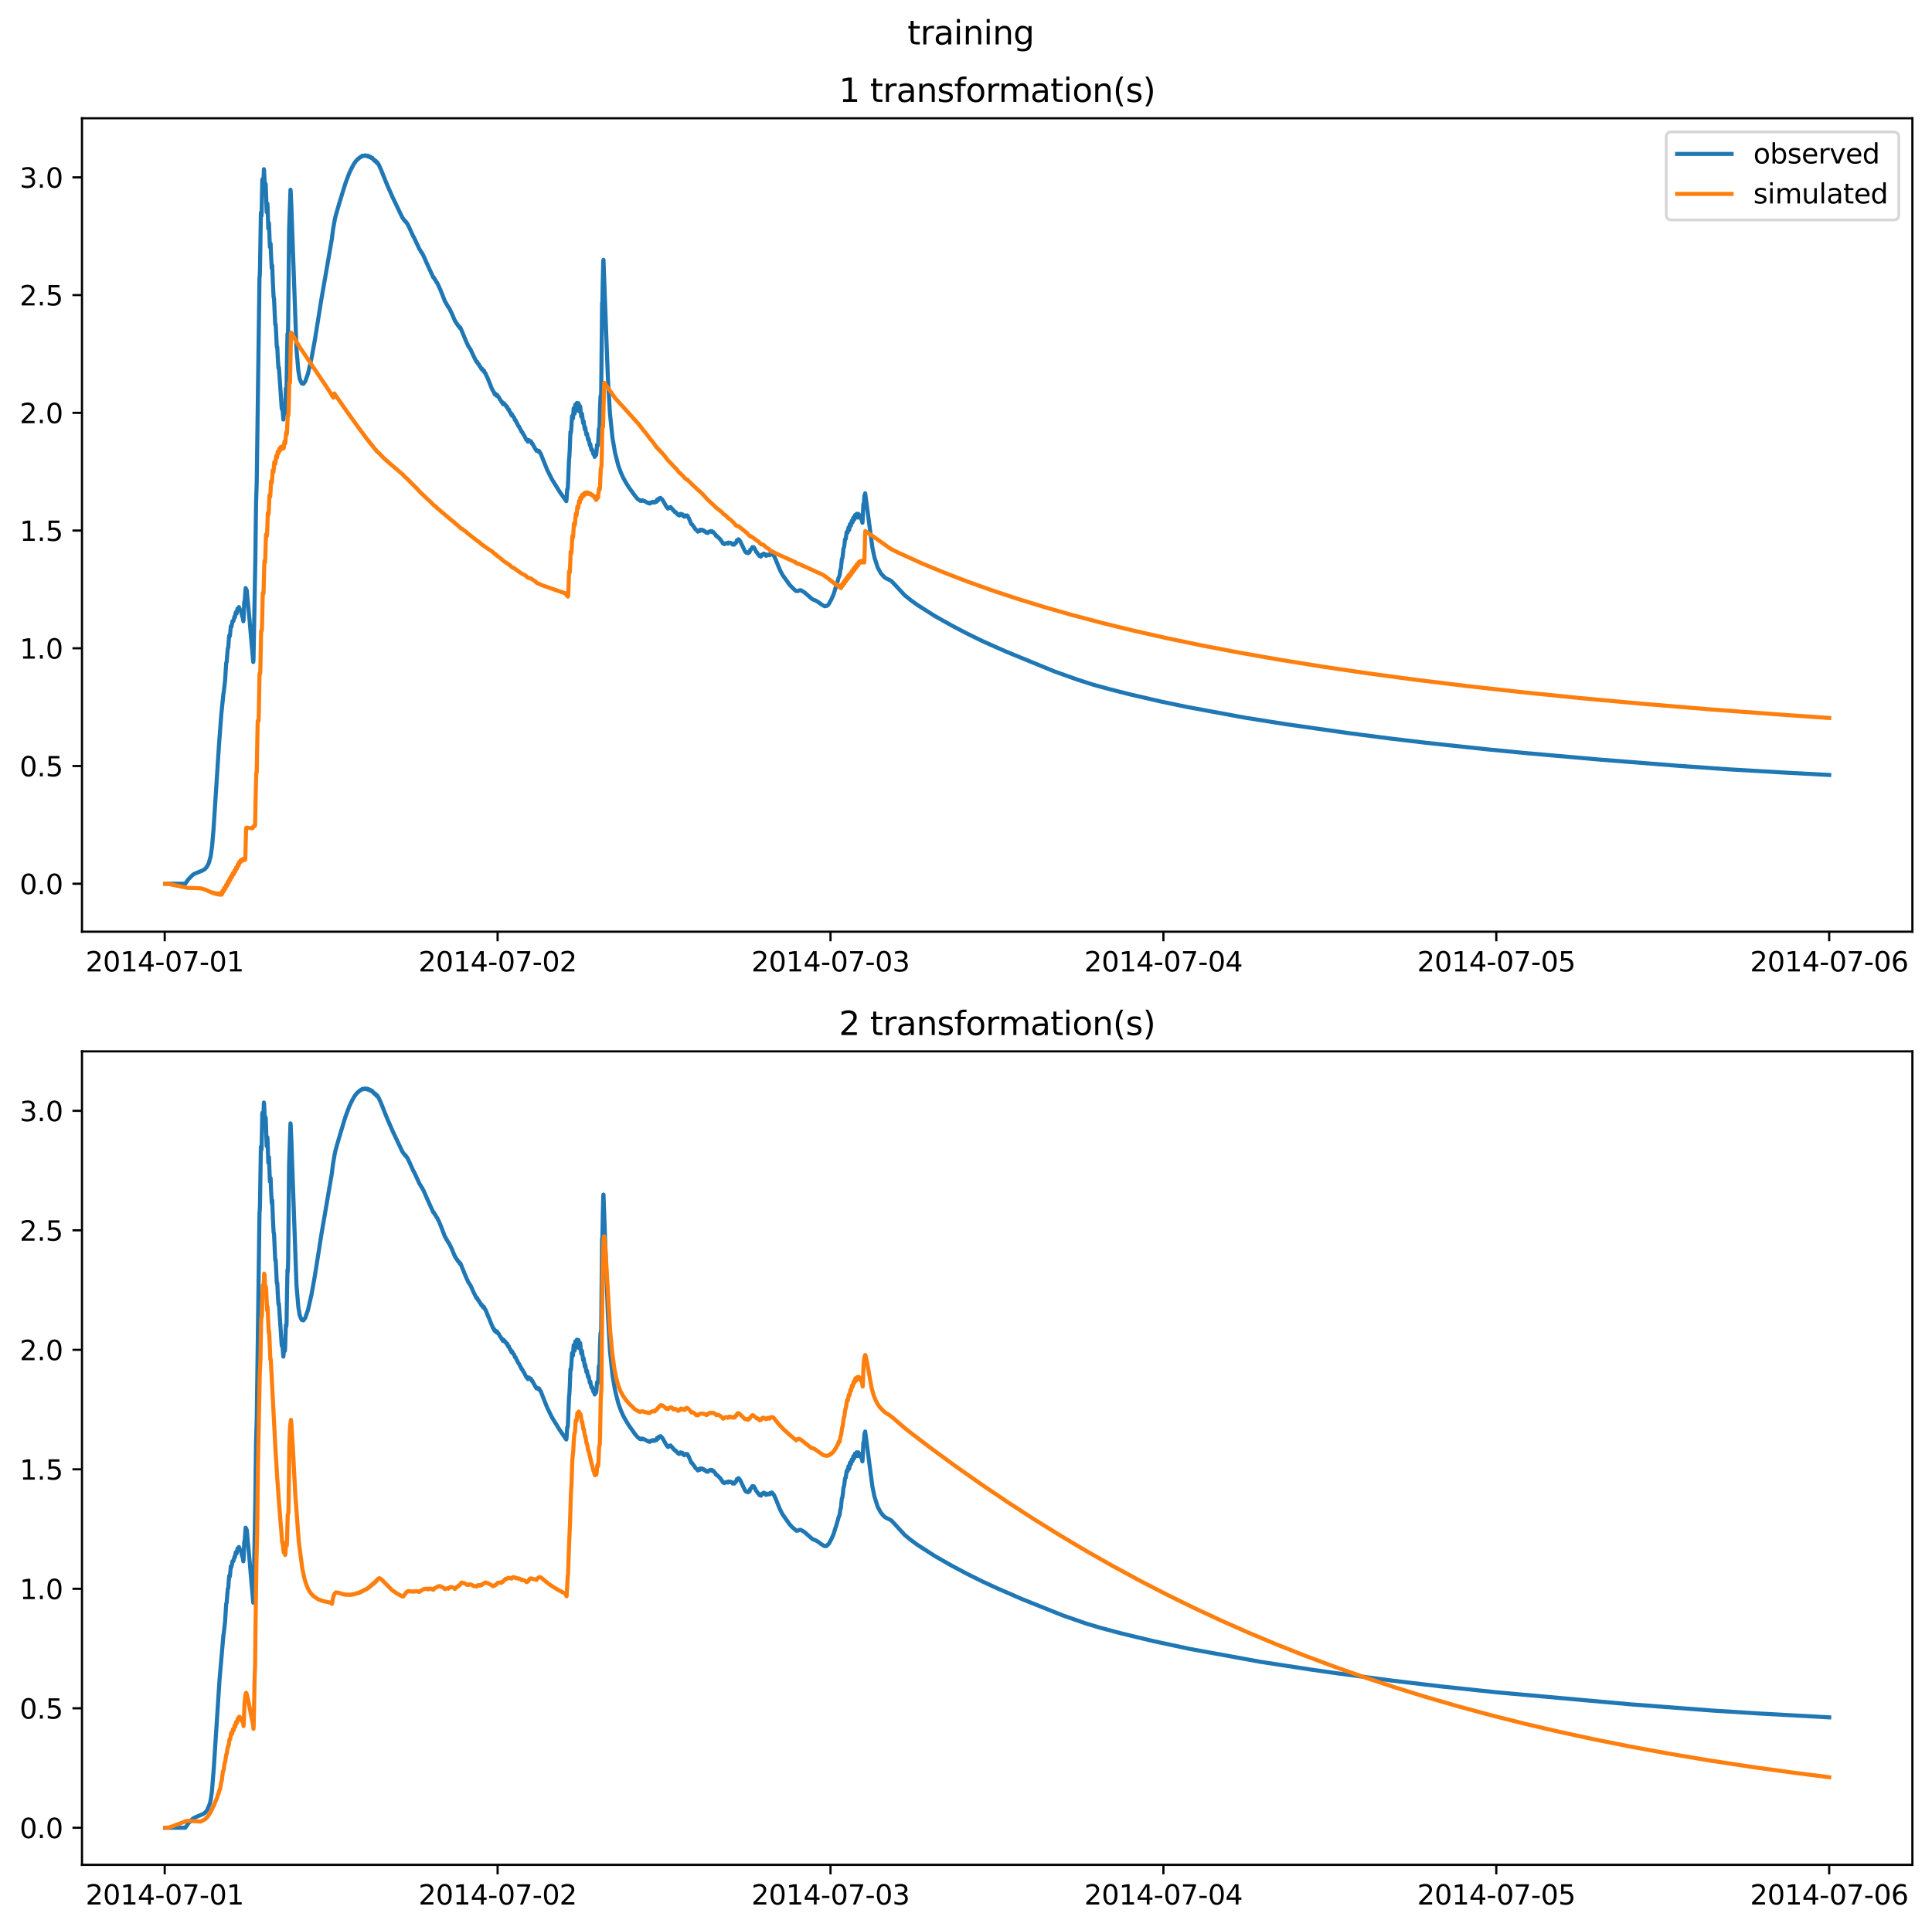 <?xml version="1.0" encoding="utf-8" standalone="no"?>
<!DOCTYPE svg PUBLIC "-//W3C//DTD SVG 1.1//EN"
  "http://www.w3.org/Graphics/SVG/1.1/DTD/svg11.dtd">
<svg xmlns:xlink="http://www.w3.org/1999/xlink" width="709.427pt" height="708.798pt" viewBox="0 0 709.427 708.798" xmlns="http://www.w3.org/2000/svg" version="1.1">
 <defs>
  <style type="text/css">*{stroke-linejoin: round; stroke-linecap: butt}</style>
 </defs>
 <g id="figure_1">
  <g id="patch_1">
   <path d="M 0 708.798 
L 709.427 708.798 
L 709.427 0 
L 0 0 
z
" style="fill: #ffffff"/>
  </g>
  <g id="axes_1">
   <g id="patch_2">
    <path d="M 30.103 342.2 
L 702.227 342.2 
L 702.227 43.44 
L 30.103 43.44 
z
" style="fill: #ffffff"/>
   </g>
   <g id="matplotlib.axis_1">
    <g id="xtick_1">
     <g id="line2d_1">
      <defs>
       <path id="m07b8a67c41" d="M 0 0 
L 0 3.5 
" style="stroke: #000000; stroke-width: 0.8"/>
      </defs>
      <g>
       <use xlink:href="#m07b8a67c41" x="60.484" y="342.2" style="stroke: #000000; stroke-width: 0.8"/>
      </g>
     </g>
     <g id="text_1">
      <!-- 2014-07-01 -->
      <g transform="translate(31.427 356.798) scale(0.1 -0.1)">
       <defs>
        <path id="DejaVuSans-32" d="M 1228 531 
L 3431 531 
L 3431 0 
L 469 0 
L 469 531 
Q 828 903 1448 1529 
Q 2069 2156 2228 2338 
Q 2531 2678 2651 2914 
Q 2772 3150 2772 3378 
Q 2772 3750 2511 3984 
Q 2250 4219 1831 4219 
Q 1534 4219 1204 4116 
Q 875 4013 500 3803 
L 500 4441 
Q 881 4594 1212 4672 
Q 1544 4750 1819 4750 
Q 2544 4750 2975 4387 
Q 3406 4025 3406 3419 
Q 3406 3131 3298 2873 
Q 3191 2616 2906 2266 
Q 2828 2175 2409 1742 
Q 1991 1309 1228 531 
z
" transform="scale(0.016)"/>
        <path id="DejaVuSans-30" d="M 2034 4250 
Q 1547 4250 1301 3770 
Q 1056 3291 1056 2328 
Q 1056 1369 1301 889 
Q 1547 409 2034 409 
Q 2525 409 2770 889 
Q 3016 1369 3016 2328 
Q 3016 3291 2770 3770 
Q 2525 4250 2034 4250 
z
M 2034 4750 
Q 2819 4750 3233 4129 
Q 3647 3509 3647 2328 
Q 3647 1150 3233 529 
Q 2819 -91 2034 -91 
Q 1250 -91 836 529 
Q 422 1150 422 2328 
Q 422 3509 836 4129 
Q 1250 4750 2034 4750 
z
" transform="scale(0.016)"/>
        <path id="DejaVuSans-31" d="M 794 531 
L 1825 531 
L 1825 4091 
L 703 3866 
L 703 4441 
L 1819 4666 
L 2450 4666 
L 2450 531 
L 3481 531 
L 3481 0 
L 794 0 
L 794 531 
z
" transform="scale(0.016)"/>
        <path id="DejaVuSans-34" d="M 2419 4116 
L 825 1625 
L 2419 1625 
L 2419 4116 
z
M 2253 4666 
L 3047 4666 
L 3047 1625 
L 3713 1625 
L 3713 1100 
L 3047 1100 
L 3047 0 
L 2419 0 
L 2419 1100 
L 313 1100 
L 313 1709 
L 2253 4666 
z
" transform="scale(0.016)"/>
        <path id="DejaVuSans-2d" d="M 313 2009 
L 1997 2009 
L 1997 1497 
L 313 1497 
L 313 2009 
z
" transform="scale(0.016)"/>
        <path id="DejaVuSans-37" d="M 525 4666 
L 3525 4666 
L 3525 4397 
L 1831 0 
L 1172 0 
L 2766 4134 
L 525 4134 
L 525 4666 
z
" transform="scale(0.016)"/>
       </defs>
       <use xlink:href="#DejaVuSans-32"/>
       <use xlink:href="#DejaVuSans-30" x="63.623"/>
       <use xlink:href="#DejaVuSans-31" x="127.246"/>
       <use xlink:href="#DejaVuSans-34" x="190.869"/>
       <use xlink:href="#DejaVuSans-2d" x="254.492"/>
       <use xlink:href="#DejaVuSans-30" x="290.576"/>
       <use xlink:href="#DejaVuSans-37" x="354.199"/>
       <use xlink:href="#DejaVuSans-2d" x="417.822"/>
       <use xlink:href="#DejaVuSans-30" x="453.906"/>
       <use xlink:href="#DejaVuSans-31" x="517.529"/>
      </g>
     </g>
    </g>
    <g id="xtick_2">
     <g id="line2d_2">
      <g>
       <use xlink:href="#m07b8a67c41" x="182.723" y="342.2" style="stroke: #000000; stroke-width: 0.8"/>
      </g>
     </g>
     <g id="text_2">
      <!-- 2014-07-02 -->
      <g transform="translate(153.665 356.798) scale(0.1 -0.1)">
       <use xlink:href="#DejaVuSans-32"/>
       <use xlink:href="#DejaVuSans-30" x="63.623"/>
       <use xlink:href="#DejaVuSans-31" x="127.246"/>
       <use xlink:href="#DejaVuSans-34" x="190.869"/>
       <use xlink:href="#DejaVuSans-2d" x="254.492"/>
       <use xlink:href="#DejaVuSans-30" x="290.576"/>
       <use xlink:href="#DejaVuSans-37" x="354.199"/>
       <use xlink:href="#DejaVuSans-2d" x="417.822"/>
       <use xlink:href="#DejaVuSans-30" x="453.906"/>
       <use xlink:href="#DejaVuSans-32" x="517.529"/>
      </g>
     </g>
    </g>
    <g id="xtick_3">
     <g id="line2d_3">
      <g>
       <use xlink:href="#m07b8a67c41" x="304.961" y="342.2" style="stroke: #000000; stroke-width: 0.8"/>
      </g>
     </g>
     <g id="text_3">
      <!-- 2014-07-03 -->
      <g transform="translate(275.903 356.798) scale(0.1 -0.1)">
       <defs>
        <path id="DejaVuSans-33" d="M 2597 2516 
Q 3050 2419 3304 2112 
Q 3559 1806 3559 1356 
Q 3559 666 3084 287 
Q 2609 -91 1734 -91 
Q 1441 -91 1130 -33 
Q 819 25 488 141 
L 488 750 
Q 750 597 1062 519 
Q 1375 441 1716 441 
Q 2309 441 2620 675 
Q 2931 909 2931 1356 
Q 2931 1769 2642 2001 
Q 2353 2234 1838 2234 
L 1294 2234 
L 1294 2753 
L 1863 2753 
Q 2328 2753 2575 2939 
Q 2822 3125 2822 3475 
Q 2822 3834 2567 4026 
Q 2313 4219 1838 4219 
Q 1578 4219 1281 4162 
Q 984 4106 628 3988 
L 628 4550 
Q 988 4650 1302 4700 
Q 1616 4750 1894 4750 
Q 2613 4750 3031 4423 
Q 3450 4097 3450 3541 
Q 3450 3153 3228 2886 
Q 3006 2619 2597 2516 
z
" transform="scale(0.016)"/>
       </defs>
       <use xlink:href="#DejaVuSans-32"/>
       <use xlink:href="#DejaVuSans-30" x="63.623"/>
       <use xlink:href="#DejaVuSans-31" x="127.246"/>
       <use xlink:href="#DejaVuSans-34" x="190.869"/>
       <use xlink:href="#DejaVuSans-2d" x="254.492"/>
       <use xlink:href="#DejaVuSans-30" x="290.576"/>
       <use xlink:href="#DejaVuSans-37" x="354.199"/>
       <use xlink:href="#DejaVuSans-2d" x="417.822"/>
       <use xlink:href="#DejaVuSans-30" x="453.906"/>
       <use xlink:href="#DejaVuSans-33" x="517.529"/>
      </g>
     </g>
    </g>
    <g id="xtick_4">
     <g id="line2d_4">
      <g>
       <use xlink:href="#m07b8a67c41" x="427.199" y="342.2" style="stroke: #000000; stroke-width: 0.8"/>
      </g>
     </g>
     <g id="text_4">
      <!-- 2014-07-04 -->
      <g transform="translate(398.141 356.798) scale(0.1 -0.1)">
       <use xlink:href="#DejaVuSans-32"/>
       <use xlink:href="#DejaVuSans-30" x="63.623"/>
       <use xlink:href="#DejaVuSans-31" x="127.246"/>
       <use xlink:href="#DejaVuSans-34" x="190.869"/>
       <use xlink:href="#DejaVuSans-2d" x="254.492"/>
       <use xlink:href="#DejaVuSans-30" x="290.576"/>
       <use xlink:href="#DejaVuSans-37" x="354.199"/>
       <use xlink:href="#DejaVuSans-2d" x="417.822"/>
       <use xlink:href="#DejaVuSans-30" x="453.906"/>
       <use xlink:href="#DejaVuSans-34" x="517.529"/>
      </g>
     </g>
    </g>
    <g id="xtick_5">
     <g id="line2d_5">
      <g>
       <use xlink:href="#m07b8a67c41" x="549.437" y="342.2" style="stroke: #000000; stroke-width: 0.8"/>
      </g>
     </g>
     <g id="text_5">
      <!-- 2014-07-05 -->
      <g transform="translate(520.38 356.798) scale(0.1 -0.1)">
       <defs>
        <path id="DejaVuSans-35" d="M 691 4666 
L 3169 4666 
L 3169 4134 
L 1269 4134 
L 1269 2991 
Q 1406 3038 1543 3061 
Q 1681 3084 1819 3084 
Q 2600 3084 3056 2656 
Q 3513 2228 3513 1497 
Q 3513 744 3044 326 
Q 2575 -91 1722 -91 
Q 1428 -91 1123 -41 
Q 819 9 494 109 
L 494 744 
Q 775 591 1075 516 
Q 1375 441 1709 441 
Q 2250 441 2565 725 
Q 2881 1009 2881 1497 
Q 2881 1984 2565 2268 
Q 2250 2553 1709 2553 
Q 1456 2553 1204 2497 
Q 953 2441 691 2322 
L 691 4666 
z
" transform="scale(0.016)"/>
       </defs>
       <use xlink:href="#DejaVuSans-32"/>
       <use xlink:href="#DejaVuSans-30" x="63.623"/>
       <use xlink:href="#DejaVuSans-31" x="127.246"/>
       <use xlink:href="#DejaVuSans-34" x="190.869"/>
       <use xlink:href="#DejaVuSans-2d" x="254.492"/>
       <use xlink:href="#DejaVuSans-30" x="290.576"/>
       <use xlink:href="#DejaVuSans-37" x="354.199"/>
       <use xlink:href="#DejaVuSans-2d" x="417.822"/>
       <use xlink:href="#DejaVuSans-30" x="453.906"/>
       <use xlink:href="#DejaVuSans-35" x="517.529"/>
      </g>
     </g>
    </g>
    <g id="xtick_6">
     <g id="line2d_6">
      <g>
       <use xlink:href="#m07b8a67c41" x="671.676" y="342.2" style="stroke: #000000; stroke-width: 0.8"/>
      </g>
     </g>
     <g id="text_6">
      <!-- 2014-07-06 -->
      <g transform="translate(642.618 356.798) scale(0.1 -0.1)">
       <defs>
        <path id="DejaVuSans-36" d="M 2113 2584 
Q 1688 2584 1439 2293 
Q 1191 2003 1191 1497 
Q 1191 994 1439 701 
Q 1688 409 2113 409 
Q 2538 409 2786 701 
Q 3034 994 3034 1497 
Q 3034 2003 2786 2293 
Q 2538 2584 2113 2584 
z
M 3366 4563 
L 3366 3988 
Q 3128 4100 2886 4159 
Q 2644 4219 2406 4219 
Q 1781 4219 1451 3797 
Q 1122 3375 1075 2522 
Q 1259 2794 1537 2939 
Q 1816 3084 2150 3084 
Q 2853 3084 3261 2657 
Q 3669 2231 3669 1497 
Q 3669 778 3244 343 
Q 2819 -91 2113 -91 
Q 1303 -91 875 529 
Q 447 1150 447 2328 
Q 447 3434 972 4092 
Q 1497 4750 2381 4750 
Q 2619 4750 2861 4703 
Q 3103 4656 3366 4563 
z
" transform="scale(0.016)"/>
       </defs>
       <use xlink:href="#DejaVuSans-32"/>
       <use xlink:href="#DejaVuSans-30" x="63.623"/>
       <use xlink:href="#DejaVuSans-31" x="127.246"/>
       <use xlink:href="#DejaVuSans-34" x="190.869"/>
       <use xlink:href="#DejaVuSans-2d" x="254.492"/>
       <use xlink:href="#DejaVuSans-30" x="290.576"/>
       <use xlink:href="#DejaVuSans-37" x="354.199"/>
       <use xlink:href="#DejaVuSans-2d" x="417.822"/>
       <use xlink:href="#DejaVuSans-30" x="453.906"/>
       <use xlink:href="#DejaVuSans-36" x="517.529"/>
      </g>
     </g>
    </g>
   </g>
   <g id="matplotlib.axis_2">
    <g id="ytick_1">
     <g id="line2d_7">
      <defs>
       <path id="m52a509c90d" d="M 0 0 
L -3.5 0 
" style="stroke: #000000; stroke-width: 0.8"/>
      </defs>
      <g>
       <use xlink:href="#m52a509c90d" x="30.103" y="324.585" style="stroke: #000000; stroke-width: 0.8"/>
      </g>
     </g>
     <g id="text_7">
      <!-- 0.0 -->
      <g transform="translate(7.2 328.384) scale(0.1 -0.1)">
       <defs>
        <path id="DejaVuSans-2e" d="M 684 794 
L 1344 794 
L 1344 0 
L 684 0 
L 684 794 
z
" transform="scale(0.016)"/>
       </defs>
       <use xlink:href="#DejaVuSans-30"/>
       <use xlink:href="#DejaVuSans-2e" x="63.623"/>
       <use xlink:href="#DejaVuSans-30" x="95.41"/>
      </g>
     </g>
    </g>
    <g id="ytick_2">
     <g id="line2d_8">
      <g>
       <use xlink:href="#m52a509c90d" x="30.103" y="281.345" style="stroke: #000000; stroke-width: 0.8"/>
      </g>
     </g>
     <g id="text_8">
      <!-- 0.5 -->
      <g transform="translate(7.2 285.144) scale(0.1 -0.1)">
       <use xlink:href="#DejaVuSans-30"/>
       <use xlink:href="#DejaVuSans-2e" x="63.623"/>
       <use xlink:href="#DejaVuSans-35" x="95.41"/>
      </g>
     </g>
    </g>
    <g id="ytick_3">
     <g id="line2d_9">
      <g>
       <use xlink:href="#m52a509c90d" x="30.103" y="238.105" style="stroke: #000000; stroke-width: 0.8"/>
      </g>
     </g>
     <g id="text_9">
      <!-- 1.0 -->
      <g transform="translate(7.2 241.904) scale(0.1 -0.1)">
       <use xlink:href="#DejaVuSans-31"/>
       <use xlink:href="#DejaVuSans-2e" x="63.623"/>
       <use xlink:href="#DejaVuSans-30" x="95.41"/>
      </g>
     </g>
    </g>
    <g id="ytick_4">
     <g id="line2d_10">
      <g>
       <use xlink:href="#m52a509c90d" x="30.103" y="194.865" style="stroke: #000000; stroke-width: 0.8"/>
      </g>
     </g>
     <g id="text_10">
      <!-- 1.5 -->
      <g transform="translate(7.2 198.664) scale(0.1 -0.1)">
       <use xlink:href="#DejaVuSans-31"/>
       <use xlink:href="#DejaVuSans-2e" x="63.623"/>
       <use xlink:href="#DejaVuSans-35" x="95.41"/>
      </g>
     </g>
    </g>
    <g id="ytick_5">
     <g id="line2d_11">
      <g>
       <use xlink:href="#m52a509c90d" x="30.103" y="151.625" style="stroke: #000000; stroke-width: 0.8"/>
      </g>
     </g>
     <g id="text_11">
      <!-- 2.0 -->
      <g transform="translate(7.2 155.425) scale(0.1 -0.1)">
       <use xlink:href="#DejaVuSans-32"/>
       <use xlink:href="#DejaVuSans-2e" x="63.623"/>
       <use xlink:href="#DejaVuSans-30" x="95.41"/>
      </g>
     </g>
    </g>
    <g id="ytick_6">
     <g id="line2d_12">
      <g>
       <use xlink:href="#m52a509c90d" x="30.103" y="108.386" style="stroke: #000000; stroke-width: 0.8"/>
      </g>
     </g>
     <g id="text_12">
      <!-- 2.5 -->
      <g transform="translate(7.2 112.185) scale(0.1 -0.1)">
       <use xlink:href="#DejaVuSans-32"/>
       <use xlink:href="#DejaVuSans-2e" x="63.623"/>
       <use xlink:href="#DejaVuSans-35" x="95.41"/>
      </g>
     </g>
    </g>
    <g id="ytick_7">
     <g id="line2d_13">
      <g>
       <use xlink:href="#m52a509c90d" x="30.103" y="65.146" style="stroke: #000000; stroke-width: 0.8"/>
      </g>
     </g>
     <g id="text_13">
      <!-- 3.0 -->
      <g transform="translate(7.2 68.945) scale(0.1 -0.1)">
       <use xlink:href="#DejaVuSans-33"/>
       <use xlink:href="#DejaVuSans-2e" x="63.623"/>
       <use xlink:href="#DejaVuSans-30" x="95.41"/>
      </g>
     </g>
    </g>
   </g>
   <g id="line2d_14">
    <path d="M 60.654 324.585 
L 68.039 324.558 
L 69.228 322.883 
L 70.756 321.337 
L 71.435 320.91 
L 74.151 319.821 
L 74.83 319.473 
L 75.425 319.017 
L 75.849 318.489 
L 76.274 317.79 
L 76.698 316.924 
L 77.377 314.433 
L 77.886 310.674 
L 78.396 304.715 
L 80.433 273.333 
L 81.282 262.147 
L 82.046 254.744 
L 82.131 254.495 
L 82.64 250.034 
L 82.81 247.419 
L 83.065 243.45 
L 83.234 243.169 
L 83.404 240.874 
L 83.659 238.042 
L 83.744 237.983 
L 83.829 237.774 
L 83.998 235.182 
L 84.168 233.408 
L 84.338 233.758 
L 84.423 233.578 
L 84.762 229.96 
L 84.932 230.332 
L 85.102 229.634 
L 85.357 228.127 
L 85.696 228.111 
L 86.121 226.409 
L 86.29 226.644 
L 86.46 225.418 
L 86.63 224.838 
L 86.884 225.382 
L 87.224 223.494 
L 87.479 224.281 
L 87.733 222.98 
L 87.818 223.109 
L 88.158 224.031 
L 88.328 224.288 
L 88.582 224.708 
L 88.922 226.387 
L 89.007 226.386 
L 89.176 227.005 
L 89.346 228.182 
L 89.431 227.696 
L 89.686 221.048 
L 89.771 221.117 
L 89.856 220.64 
L 90.195 215.991 
L 90.62 216.841 
L 90.789 218.867 
L 91.468 225.993 
L 91.638 227.659 
L 92.148 233.716 
L 92.996 243.147 
L 93.081 242.279 
L 93.76 205.593 
L 94.015 185.117 
L 94.27 177.089 
L 95.288 101.78 
L 95.373 101.52 
L 95.458 99.333 
L 95.798 78.117 
L 95.883 78.461 
L 95.967 79.371 
L 96.052 78.747 
L 96.307 66.036 
L 96.392 65.772 
L 96.647 69.528 
L 96.901 62.136 
L 96.986 62.721 
L 97.326 70.307 
L 97.495 67.472 
L 97.58 67.782 
L 97.75 72.818 
L 97.92 77.904 
L 98.175 74.746 
L 98.259 75.974 
L 98.514 83.955 
L 98.599 83.549 
L 98.769 81.909 
L 98.939 86.425 
L 99.108 90.724 
L 99.193 90.644 
L 99.363 89.47 
L 99.533 93.756 
L 99.787 98.516 
L 99.957 97.499 
L 100.212 104.214 
L 100.467 109.158 
L 100.551 109.279 
L 100.636 109.939 
L 101.061 119.171 
L 101.146 119.058 
L 101.231 119.154 
L 101.655 127.526 
L 101.74 127.407 
L 101.825 127.478 
L 101.994 131.346 
L 102.249 135.182 
L 102.419 134.985 
L 103.438 149.847 
L 103.522 150.317 
L 103.692 149.483 
L 104.032 154.089 
L 104.117 153.61 
L 104.286 149.891 
L 104.371 150.247 
L 104.541 151.967 
L 104.626 151.979 
L 104.711 150.682 
L 104.966 142.661 
L 105.05 143.362 
L 105.135 143.137 
L 105.22 142.372 
L 105.39 131.029 
L 105.56 122.606 
L 105.645 123.482 
L 105.73 122.336 
L 105.814 118.811 
L 106.154 84.865 
L 106.324 79.508 
L 106.663 69.681 
L 106.748 70.332 
L 107.003 76.367 
L 108.87 128.233 
L 109.549 136.113 
L 110.059 139.133 
L 110.568 140.378 
L 110.823 140.851 
L 111.417 140.969 
L 112.096 140.061 
L 113.115 137.134 
L 114.388 131.586 
L 115.577 125.079 
L 117.02 116.134 
L 117.953 110.249 
L 121.434 90.225 
L 121.858 87.752 
L 122.198 84.961 
L 122.452 83.382 
L 122.877 80.952 
L 123.132 79.736 
L 123.641 77.885 
L 124.49 74.98 
L 126.103 69.679 
L 126.867 67.27 
L 128.225 63.621 
L 128.564 62.93 
L 128.904 62.151 
L 129.159 61.714 
L 129.498 61.01 
L 129.753 60.635 
L 130.007 60.097 
L 130.347 59.694 
L 130.602 59.223 
L 130.941 58.976 
L 131.281 58.459 
L 131.535 58.391 
L 131.96 57.917 
L 132.13 57.903 
L 132.554 57.527 
L 132.724 57.538 
L 133.063 57.186 
L 133.318 57.301 
L 133.742 57.121 
L 133.997 57.261 
L 134.252 57.064 
L 134.422 57.2 
L 134.676 57.314 
L 134.931 57.162 
L 135.186 57.52 
L 135.525 57.353 
L 135.78 57.745 
L 136.119 57.631 
L 136.374 58.047 
L 136.714 57.985 
L 137.053 58.596 
L 137.223 58.537 
L 137.393 58.633 
L 137.647 59.167 
L 137.987 59.109 
L 138.242 59.705 
L 138.326 59.721 
L 138.496 59.592 
L 138.581 59.651 
L 138.921 60.366 
L 139.006 60.34 
L 139.345 61.082 
L 139.939 62.384 
L 140.703 64.325 
L 142.146 67.876 
L 144.184 72.486 
L 147.664 79.743 
L 148.173 80.539 
L 148.343 80.708 
L 148.683 81.231 
L 148.852 81.197 
L 149.022 81.411 
L 149.277 81.887 
L 149.532 82.068 
L 150.296 83.623 
L 151.739 86.81 
L 151.993 87.179 
L 153.691 90.785 
L 154.031 91.558 
L 154.285 91.902 
L 154.455 92.14 
L 154.795 92.812 
L 154.964 92.89 
L 155.728 94.428 
L 156.153 95.353 
L 156.407 96.02 
L 159.124 101.93 
L 159.209 101.866 
L 159.294 101.909 
L 159.718 102.722 
L 159.803 102.712 
L 160.058 103.201 
L 160.312 103.684 
L 160.482 103.804 
L 161.671 106.317 
L 162.35 108.028 
L 163.368 110.662 
L 163.623 111.001 
L 163.963 111.754 
L 164.132 111.88 
L 164.642 112.871 
L 164.811 112.912 
L 165.915 115.144 
L 167.103 117.969 
L 167.188 117.949 
L 167.698 118.878 
L 167.867 118.969 
L 168.292 119.751 
L 168.377 119.701 
L 168.462 119.69 
L 168.886 120.516 
L 169.056 120.335 
L 171.093 125.224 
L 171.433 126.014 
L 171.602 126.288 
L 171.857 126.966 
L 172.281 127.597 
L 172.536 128.022 
L 172.706 128.182 
L 173.979 130.956 
L 174.998 132.94 
L 175.253 132.914 
L 175.507 133.613 
L 175.762 133.741 
L 175.932 134.093 
L 176.186 134.601 
L 176.356 134.616 
L 176.526 135.013 
L 176.781 135.529 
L 176.95 135.475 
L 177.035 135.418 
L 177.205 135.898 
L 177.375 136.22 
L 177.714 136.097 
L 177.969 136.857 
L 178.224 137.044 
L 178.478 137.728 
L 178.733 138.219 
L 178.903 138.511 
L 179.497 139.959 
L 180.685 142.938 
L 181.28 143.946 
L 181.364 144.028 
L 181.619 144.757 
L 181.959 144.643 
L 182.213 145.301 
L 182.298 145.267 
L 182.553 145.029 
L 182.892 145.712 
L 183.147 145.841 
L 183.317 146.16 
L 183.572 146.768 
L 183.826 146.954 
L 184.251 147.758 
L 184.42 147.685 
L 184.675 148.428 
L 184.76 148.376 
L 185.015 148.074 
L 185.354 148.697 
L 185.609 148.696 
L 185.864 149.227 
L 186.118 149.593 
L 186.288 149.431 
L 186.458 150.035 
L 186.628 150.462 
L 186.797 150.449 
L 186.882 150.412 
L 187.052 150.959 
L 187.307 151.563 
L 187.476 151.521 
L 187.816 152.499 
L 187.901 152.441 
L 188.071 152.21 
L 188.41 153.06 
L 188.75 153.274 
L 188.919 153.781 
L 189.089 154.306 
L 189.344 154.363 
L 189.768 155.419 
L 189.853 155.404 
L 190.023 155.751 
L 190.278 156.381 
L 190.617 156.717 
L 191.042 157.644 
L 191.296 158.018 
L 191.551 158.652 
L 191.721 158.629 
L 192.23 159.637 
L 192.4 159.79 
L 193.249 161.482 
L 193.419 161.703 
L 193.588 161.546 
L 193.843 162.233 
L 194.013 161.993 
L 194.183 161.629 
L 194.607 162.05 
L 194.947 162.069 
L 195.116 162.514 
L 195.286 162.916 
L 195.456 162.815 
L 195.965 163.866 
L 196.05 163.91 
L 196.559 164.898 
L 196.729 165.102 
L 196.984 165.564 
L 197.154 165.435 
L 197.238 165.36 
L 197.663 165.883 
L 197.918 165.592 
L 198.342 166.403 
L 198.512 166.521 
L 199.446 168.88 
L 200.974 172.656 
L 202.671 176.06 
L 205.642 180.823 
L 207.085 182.867 
L 207.934 184.083 
L 208.019 183.648 
L 208.274 179.7 
L 208.359 179.888 
L 208.444 179.588 
L 208.529 178.751 
L 208.953 168.587 
L 209.038 168.194 
L 209.208 165.119 
L 209.462 158.644 
L 209.547 159.046 
L 209.632 158.979 
L 209.802 156.95 
L 210.057 152.801 
L 210.226 153.516 
L 210.311 153.395 
L 210.396 153.709 
L 210.651 149.957 
L 210.736 150.699 
L 210.905 151.914 
L 210.99 151.936 
L 211.075 151.327 
L 211.245 148.594 
L 211.584 150.881 
L 211.669 150.332 
L 211.839 147.963 
L 212.179 150.592 
L 212.264 150.32 
L 212.433 148.108 
L 212.773 151.107 
L 212.858 150.974 
L 213.028 149.18 
L 213.452 153.047 
L 213.537 152.767 
L 213.707 151.998 
L 214.131 155.403 
L 214.301 154.694 
L 214.725 157.667 
L 214.895 157.005 
L 215.32 159.625 
L 215.404 159.425 
L 215.489 159.151 
L 215.574 159.401 
L 215.914 161.465 
L 216.084 161.1 
L 216.168 161.29 
L 216.593 163.556 
L 216.763 163.137 
L 216.932 164.148 
L 217.187 165.287 
L 217.272 165.243 
L 217.357 165.044 
L 217.442 165.126 
L 217.866 166.767 
L 218.036 166.553 
L 218.375 167.799 
L 218.63 166.472 
L 218.885 167.126 
L 218.97 166.692 
L 219.224 163.368 
L 219.309 163.519 
L 219.394 163.722 
L 219.479 163.656 
L 219.564 163.53 
L 219.649 162.55 
L 219.903 157.503 
L 220.073 158.01 
L 220.158 157.056 
L 220.328 149.66 
L 220.498 145.562 
L 220.583 146.065 
L 220.667 145.483 
L 220.752 143.931 
L 221.092 111.305 
L 221.177 111.915 
L 221.347 102.732 
L 221.516 95.774 
L 221.601 95.442 
L 222.535 120.828 
L 223.214 138.729 
L 223.978 151.944 
L 224.912 160.911 
L 225.846 166.302 
L 227.034 170.959 
L 227.968 173.544 
L 228.817 175.43 
L 230.005 177.552 
L 230.939 179.025 
L 233.146 182.08 
L 234.165 183.288 
L 234.504 183.495 
L 235.013 183.919 
L 235.268 183.769 
L 235.523 184.017 
L 235.693 183.929 
L 235.947 183.745 
L 236.287 183.993 
L 236.626 184 
L 236.966 184.206 
L 238.069 184.805 
L 238.324 184.661 
L 238.579 184.946 
L 239.003 184.544 
L 239.258 184.638 
L 239.597 184.312 
L 239.852 184.554 
L 240.107 184.366 
L 240.361 184.568 
L 240.701 184.153 
L 241.041 184.317 
L 241.295 183.506 
L 241.38 183.546 
L 241.55 183.863 
L 241.635 183.8 
L 241.974 183.037 
L 242.314 183.229 
L 242.568 182.859 
L 242.823 183.284 
L 242.993 183.37 
L 243.163 183.415 
L 244.86 186.345 
L 245.03 186.429 
L 245.285 186.802 
L 245.455 186.546 
L 245.624 186.382 
L 245.964 186.572 
L 246.219 186.227 
L 246.388 186.427 
L 246.643 186.769 
L 246.898 186.962 
L 247.237 187.531 
L 247.407 187.519 
L 247.832 188.105 
L 248.171 188.103 
L 248.511 188.663 
L 248.68 188.72 
L 249.02 189.123 
L 249.19 188.939 
L 249.444 189.32 
L 249.614 189.094 
L 249.869 188.73 
L 250.039 188.779 
L 250.293 189.005 
L 250.548 188.897 
L 250.803 189.525 
L 251.057 189.361 
L 251.312 189.799 
L 251.567 189.488 
L 251.736 189.307 
L 252.161 189.428 
L 252.331 189.328 
L 252.415 189.378 
L 252.755 190.099 
L 252.84 190.119 
L 253.01 190.516 
L 253.859 192.492 
L 254.028 192.561 
L 254.113 192.582 
L 254.792 193.55 
L 254.962 193.694 
L 255.302 194.33 
L 255.811 194.775 
L 255.896 194.795 
L 256.235 195.278 
L 256.405 195.188 
L 256.575 194.813 
L 256.66 194.85 
L 256.915 195.059 
L 257.169 194.542 
L 257.509 194.758 
L 257.763 194.559 
L 258.103 194.928 
L 258.358 194.805 
L 258.697 195.208 
L 258.867 195.146 
L 259.376 195.684 
L 259.461 195.597 
L 259.631 195.475 
L 259.886 195.751 
L 260.31 195.295 
L 260.565 195.278 
L 260.904 195.055 
L 261.159 195.334 
L 261.244 195.216 
L 261.414 195.093 
L 261.753 195.506 
L 261.923 195.403 
L 262.093 195.611 
L 262.432 196.027 
L 262.687 196.308 
L 263.026 196.9 
L 263.196 196.827 
L 263.621 197.3 
L 263.79 197.406 
L 264.554 198.181 
L 264.894 198.738 
L 265.064 198.923 
L 265.488 199.629 
L 265.743 199.545 
L 265.997 199.864 
L 266.507 199.535 
L 266.761 199.521 
L 267.016 199.429 
L 267.271 199.667 
L 267.525 199.264 
L 267.78 199.515 
L 268.205 199.35 
L 268.629 199.638 
L 268.799 199.593 
L 269.053 200.048 
L 269.393 199.813 
L 269.648 200.023 
L 269.817 199.707 
L 269.987 199.413 
L 270.242 199.44 
L 270.412 198.972 
L 270.581 198.43 
L 270.921 198.294 
L 271.176 198.061 
L 271.345 198.189 
L 271.6 198.693 
L 271.77 198.726 
L 273.552 202.462 
L 273.977 202.969 
L 274.232 202.986 
L 274.656 203.189 
L 274.911 202.714 
L 274.996 202.779 
L 275.165 202.897 
L 275.25 202.754 
L 275.505 201.898 
L 275.76 201.811 
L 276.269 200.946 
L 276.608 201.007 
L 276.778 201.002 
L 277.203 201.681 
L 277.372 201.997 
L 277.627 202.656 
L 277.967 202.923 
L 278.221 203.415 
L 278.476 203.633 
L 278.9 204.237 
L 279.155 204.112 
L 279.41 204.422 
L 279.495 204.331 
L 279.749 203.726 
L 279.919 203.708 
L 280.428 203.317 
L 280.598 203.454 
L 280.768 203.75 
L 281.023 203.577 
L 281.277 204.141 
L 281.362 204.083 
L 281.617 203.726 
L 281.787 203.96 
L 281.956 203.874 
L 282.211 203.723 
L 282.381 203.781 
L 282.551 203.937 
L 282.805 203.439 
L 282.89 203.513 
L 283.06 203.67 
L 283.145 203.628 
L 283.399 203.25 
L 283.654 203.455 
L 284.248 204.23 
L 285.012 205.959 
L 285.267 206.596 
L 285.776 207.862 
L 286.54 209.642 
L 287.304 211.102 
L 290.021 214.879 
L 291.124 216.015 
L 292.143 216.955 
L 292.398 217.081 
L 292.652 217.064 
L 292.907 217.089 
L 293.331 216.918 
L 293.501 216.813 
L 293.841 216.806 
L 294.01 216.748 
L 295.369 217.554 
L 298.34 220.122 
L 299.358 220.525 
L 299.613 220.628 
L 300.547 221.188 
L 301.65 222.014 
L 302.839 222.67 
L 303.773 222.465 
L 304.027 222.229 
L 304.452 221.692 
L 304.791 220.993 
L 305.3 220.097 
L 305.64 219.255 
L 305.81 219.029 
L 306.319 217.594 
L 306.489 217.018 
L 306.744 216.13 
L 306.998 215.542 
L 307.423 214.006 
L 307.677 213.164 
L 307.932 212.181 
L 308.272 211.503 
L 308.611 209.196 
L 308.781 208.907 
L 308.951 207.061 
L 309.12 205.415 
L 309.29 205.084 
L 309.46 204.097 
L 309.715 201.511 
L 309.969 200.865 
L 310.139 199.507 
L 310.309 198.044 
L 310.564 197.922 
L 310.733 196.615 
L 310.903 195.382 
L 311.158 195.66 
L 311.243 195.592 
L 311.412 194.586 
L 311.582 193.722 
L 311.837 194.632 
L 312.091 192.537 
L 312.176 192.574 
L 312.346 193.137 
L 312.431 193.112 
L 312.771 191.294 
L 312.855 191.591 
L 313.025 191.917 
L 313.11 191.594 
L 313.365 190.11 
L 313.619 190.935 
L 313.704 190.598 
L 313.959 189.191 
L 314.214 190.044 
L 314.299 190.058 
L 314.383 189.884 
L 314.553 188.723 
L 314.638 188.913 
L 314.893 190.078 
L 315.147 188.716 
L 315.232 188.91 
L 315.487 189.78 
L 315.572 189.723 
L 315.742 189.251 
L 315.827 189.367 
L 316.166 190.622 
L 316.336 190.369 
L 316.506 191.139 
L 316.675 192.01 
L 316.76 191.145 
L 317.015 185.218 
L 317.1 185.73 
L 317.185 185.228 
L 317.439 181.982 
L 317.524 181.799 
L 317.694 181.191 
L 320.326 201.009 
L 321.09 204.72 
L 322.278 208.405 
L 323.382 210.446 
L 323.806 210.976 
L 324.655 211.917 
L 325.334 212.41 
L 326.438 212.913 
L 326.777 213.079 
L 327.032 213.235 
L 327.456 213.541 
L 328.645 214.788 
L 332.21 218.64 
L 334.332 220.353 
L 336.879 222.199 
L 343.245 226.239 
L 349.527 229.774 
L 354.96 232.624 
L 360.817 235.496 
L 369.391 239.303 
L 387.217 246.619 
L 395.876 249.705 
L 401.478 251.495 
L 407.76 253.221 
L 414.975 255.042 
L 426.011 257.596 
L 435.603 259.611 
L 457.08 263.58 
L 471.935 265.948 
L 495.024 269.243 
L 509.88 271.174 
L 523.632 272.812 
L 545.872 275.199 
L 559.794 276.552 
L 586.958 278.951 
L 617.348 281.348 
L 634.75 282.563 
L 656.311 283.814 
L 671.676 284.631 
L 671.676 284.631 
" clip-path="url(#pa2cf56035d)" style="fill: none; stroke: #1f77b4; stroke-width: 1.5; stroke-linecap: square"/>
   </g>
   <g id="line2d_15">
    <path d="M 60.654 324.585 
L 62.012 324.681 
L 68.888 326.098 
L 70.926 326.155 
L 73.727 326.27 
L 74.576 326.508 
L 74.83 326.582 
L 75.764 326.88 
L 76.019 327.069 
L 76.443 327.238 
L 76.613 327.324 
L 77.038 327.492 
L 77.207 327.596 
L 77.632 327.74 
L 77.802 327.855 
L 78.056 327.802 
L 78.141 327.799 
L 78.396 328.086 
L 78.565 328.003 
L 78.82 327.989 
L 79.075 328.272 
L 79.245 328.091 
L 79.414 328.108 
L 79.669 328.418 
L 79.754 328.413 
L 79.924 328.166 
L 80.009 328.143 
L 80.178 328.532 
L 80.263 328.493 
L 80.348 328.477 
L 80.603 328.106 
L 80.773 328.62 
L 80.857 328.563 
L 80.942 328.539 
L 81.197 328.073 
L 81.367 328.589 
L 81.452 328.524 
L 81.537 328.376 
L 81.706 327.153 
L 81.876 327.044 
L 82.046 327.531 
L 82.131 327.316 
L 82.385 326.028 
L 82.47 325.992 
L 82.64 326.5 
L 82.725 326.43 
L 82.81 326.285 
L 83.065 324.938 
L 83.234 325.45 
L 83.319 325.389 
L 83.404 325.24 
L 83.659 323.884 
L 83.829 324.395 
L 83.913 324.334 
L 83.998 324.184 
L 84.253 322.828 
L 84.423 323.339 
L 84.508 323.279 
L 84.593 323.128 
L 84.762 321.899 
L 84.932 321.788 
L 85.102 322.274 
L 85.187 322.058 
L 85.441 320.767 
L 85.526 320.73 
L 85.696 321.238 
L 85.781 321.167 
L 85.866 321.021 
L 86.121 319.672 
L 86.29 320.183 
L 86.375 320.121 
L 86.46 319.971 
L 86.715 318.613 
L 86.884 319.123 
L 86.969 319.062 
L 87.054 318.911 
L 87.309 317.56 
L 87.479 318.022 
L 87.564 317.969 
L 87.648 317.815 
L 87.818 316.586 
L 87.988 316.487 
L 88.158 316.871 
L 88.243 316.732 
L 88.412 315.896 
L 88.582 315.85 
L 88.837 316.144 
L 88.922 316.103 
L 89.176 315.441 
L 89.346 316.012 
L 89.601 315.678 
L 89.771 315.598 
L 89.94 315.793 
L 90.025 315.69 
L 90.11 314.109 
L 90.365 304.17 
L 90.535 303.992 
L 92.063 304.158 
L 92.742 304.196 
L 92.912 303.825 
L 92.996 303.76 
L 93.081 303.452 
L 93.166 303.518 
L 93.336 303.541 
L 93.506 303.292 
L 93.591 303.339 
L 93.676 302.825 
L 93.845 294.322 
L 94.1 283.791 
L 94.27 283.79 
L 94.439 274.327 
L 94.609 265.594 
L 94.694 264.685 
L 94.779 264.799 
L 94.864 264.991 
L 94.949 264.668 
L 95.034 262.075 
L 95.288 247.621 
L 95.373 247.329 
L 95.458 247.486 
L 95.543 247.264 
L 95.628 244.971 
L 95.883 231.724 
L 95.967 231.591 
L 96.052 231.819 
L 96.137 231.634 
L 96.222 229.688 
L 96.477 217.907 
L 96.562 217.902 
L 96.647 218.185 
L 96.731 218.033 
L 96.816 216.405 
L 97.071 206.288 
L 97.156 205.951 
L 97.326 206.583 
L 97.411 205.079 
L 97.665 196.467 
L 97.75 196.202 
L 97.92 196.939 
L 98.005 196.811 
L 98.09 195.754 
L 98.344 188.398 
L 98.514 188.991 
L 98.599 188.917 
L 98.684 188.044 
L 98.939 181.892 
L 99.108 182.532 
L 99.193 182.478 
L 99.278 181.789 
L 99.533 176.726 
L 99.703 177.394 
L 99.787 177.358 
L 99.872 176.821 
L 100.127 172.776 
L 100.212 172.729 
L 100.382 173.436 
L 100.467 172.934 
L 100.721 169.706 
L 100.806 169.684 
L 100.976 170.407 
L 101.061 170.382 
L 101.146 170.091 
L 101.4 167.47 
L 101.655 168.143 
L 101.74 167.926 
L 101.994 165.855 
L 102.249 166.521 
L 102.334 166.374 
L 102.504 164.882 
L 102.589 164.772 
L 102.843 165.425 
L 102.928 165.333 
L 103.098 164.171 
L 103.268 164.188 
L 103.438 164.909 
L 103.522 164.781 
L 103.692 163.913 
L 103.862 163.955 
L 104.032 164.735 
L 104.117 164.695 
L 104.202 164.465 
L 104.456 162.128 
L 104.626 162.921 
L 104.711 162.862 
L 104.796 162.46 
L 105.05 158.955 
L 105.22 159.613 
L 105.305 159.487 
L 105.39 158.701 
L 105.645 152.645 
L 105.814 152.725 
L 105.899 152.47 
L 105.984 150.85 
L 106.239 140.397 
L 106.324 140.217 
L 106.494 140.552 
L 106.663 131.694 
L 106.833 122.815 
L 106.918 122.149 
L 107.003 122.318 
L 107.258 122.837 
L 107.427 122.911 
L 107.597 123.299 
L 107.852 123.795 
L 108.022 123.933 
L 108.191 124.313 
L 108.446 124.801 
L 108.701 125.11 
L 109.04 125.83 
L 109.38 126.315 
L 109.719 126.976 
L 120.076 142.357 
L 121.688 144.83 
L 121.858 145.234 
L 122.452 146.05 
L 122.537 145.934 
L 122.707 144.555 
L 122.792 144.518 
L 123.556 145.709 
L 123.98 146.262 
L 124.575 147.121 
L 125.084 147.857 
L 127.121 150.759 
L 127.546 151.334 
L 129.583 154.211 
L 129.923 154.66 
L 132.045 157.609 
L 132.299 157.959 
L 132.639 158.425 
L 132.894 158.775 
L 133.148 159.041 
L 133.488 159.585 
L 133.827 159.937 
L 134.167 160.453 
L 134.506 160.92 
L 134.761 161.264 
L 135.016 161.49 
L 135.355 162.048 
L 135.61 162.258 
L 135.95 162.821 
L 136.204 163.012 
L 136.544 163.579 
L 136.714 163.669 
L 137.562 164.784 
L 137.817 165.127 
L 137.987 165.181 
L 138.072 165.252 
L 138.326 165.751 
L 139.09 166.366 
L 139.26 166.484 
L 139.77 167.082 
L 141.128 168.465 
L 143.08 170.16 
L 147.919 174.267 
L 148.173 174.579 
L 148.513 174.965 
L 148.768 175.245 
L 148.937 175.287 
L 153.267 179.62 
L 153.436 179.847 
L 153.691 180.118 
L 154.031 180.47 
L 154.285 180.749 
L 154.54 180.946 
L 154.88 181.375 
L 155.219 181.62 
L 155.644 182.062 
L 158.02 184.285 
L 158.36 184.616 
L 158.615 184.862 
L 158.954 185.21 
L 159.124 185.426 
L 159.888 186.001 
L 160.058 186.076 
L 160.397 186.504 
L 165.745 191.037 
L 166.254 191.438 
L 166.679 191.753 
L 166.764 191.782 
L 167.018 192.185 
L 167.782 192.721 
L 167.952 192.783 
L 168.122 193.002 
L 168.377 193.26 
L 168.631 193.424 
L 168.886 193.808 
L 169.565 194.229 
L 169.735 194.235 
L 169.905 194.427 
L 170.159 194.647 
L 171.093 195.264 
L 171.433 195.623 
L 171.772 195.908 
L 172.027 196.136 
L 172.536 196.508 
L 174.828 198.316 
L 175.083 198.57 
L 175.762 198.957 
L 175.932 199.04 
L 176.186 199.393 
L 176.696 199.766 
L 176.865 199.947 
L 177.205 200.122 
L 177.545 200.47 
L 177.799 200.566 
L 178.818 201.323 
L 180.855 202.639 
L 181.195 203.009 
L 181.534 203.319 
L 181.789 203.529 
L 182.044 203.623 
L 182.298 203.964 
L 183.996 205.211 
L 184.166 205.383 
L 184.59 205.765 
L 184.76 205.942 
L 186.458 207.1 
L 186.712 207.265 
L 186.967 207.36 
L 187.307 207.685 
L 187.646 208.014 
L 187.816 208.194 
L 188.495 208.616 
L 188.665 208.567 
L 190.108 209.654 
L 190.363 209.832 
L 191.296 210.471 
L 191.551 210.664 
L 193.079 211.426 
L 193.334 211.769 
L 193.758 212.067 
L 193.928 212.235 
L 194.098 212.215 
L 194.267 212.264 
L 194.607 212.452 
L 194.777 212.371 
L 196.729 213.646 
L 196.984 214.01 
L 197.748 214.379 
L 197.918 214.407 
L 198.936 214.918 
L 207.51 217.911 
L 207.765 217.882 
L 207.934 218.528 
L 208.019 218.418 
L 208.274 218.551 
L 208.359 218.456 
L 208.529 219.129 
L 208.613 218.948 
L 208.698 217.799 
L 208.953 209.859 
L 209.123 210.395 
L 209.208 210.297 
L 209.293 209.323 
L 209.547 202.621 
L 209.717 203.213 
L 209.802 203.136 
L 209.887 202.355 
L 210.141 196.892 
L 210.226 196.774 
L 210.396 197.46 
L 210.481 196.736 
L 210.736 192.289 
L 210.82 192.205 
L 210.99 192.922 
L 211.075 192.858 
L 211.16 192.398 
L 211.415 188.729 
L 211.584 189.377 
L 211.669 189.346 
L 211.754 188.984 
L 212.009 186.022 
L 212.264 186.644 
L 212.348 186.376 
L 212.603 184.025 
L 212.858 184.643 
L 212.943 184.45 
L 213.112 182.746 
L 213.282 182.674 
L 213.452 183.266 
L 213.537 183.072 
L 213.707 181.751 
L 213.876 181.735 
L 214.131 182.315 
L 214.216 182.238 
L 214.386 181.229 
L 214.471 181.17 
L 214.725 181.739 
L 214.81 181.697 
L 214.98 180.929 
L 215.065 180.9 
L 215.32 181.447 
L 215.404 181.436 
L 215.574 180.87 
L 215.659 180.866 
L 215.914 181.389 
L 215.999 181.401 
L 216.168 180.991 
L 216.338 181.096 
L 216.593 181.536 
L 216.763 181.264 
L 216.932 181.383 
L 217.187 181.837 
L 217.272 181.883 
L 217.442 181.716 
L 217.527 181.758 
L 217.781 182.208 
L 217.866 182.264 
L 218.036 182.183 
L 218.121 182.198 
L 218.375 182.84 
L 218.545 182.858 
L 218.715 182.893 
L 218.885 183.621 
L 218.97 183.58 
L 219.055 183.465 
L 219.224 182.164 
L 219.394 182.092 
L 219.564 182.821 
L 219.649 182.33 
L 219.903 179.494 
L 219.988 179.336 
L 220.158 179.891 
L 220.243 179.69 
L 220.328 178.828 
L 220.583 172.184 
L 220.837 171.467 
L 220.922 169.433 
L 221.177 157.053 
L 221.262 156.851 
L 221.347 156.946 
L 221.431 156.851 
L 221.856 140.611 
L 222.026 140.728 
L 225.931 146.283 
L 230.514 151.336 
L 234.419 155.653 
L 236.541 158.356 
L 236.966 158.852 
L 237.39 159.394 
L 238.409 160.759 
L 238.664 161.111 
L 239.597 162.224 
L 239.937 162.652 
L 240.871 163.982 
L 241.041 164.238 
L 241.21 164.278 
L 241.465 164.662 
L 241.72 164.994 
L 241.889 165.023 
L 242.059 165.288 
L 242.314 165.609 
L 242.484 165.675 
L 243.842 167.201 
L 244.351 167.835 
L 244.521 168.074 
L 244.776 168.394 
L 245.115 168.861 
L 245.37 169.2 
L 245.624 169.401 
L 245.964 169.857 
L 246.134 169.888 
L 246.983 170.839 
L 247.237 171.159 
L 248.511 172.392 
L 248.765 172.769 
L 249.02 173.106 
L 249.36 173.518 
L 249.529 173.744 
L 249.699 173.768 
L 249.869 173.873 
L 251.227 175.309 
L 251.397 175.549 
L 252.076 176.105 
L 252.246 176.047 
L 253.689 177.447 
L 253.943 177.742 
L 256.151 179.777 
L 256.32 179.996 
L 256.575 180.135 
L 257.848 181.313 
L 258.188 181.72 
L 259.206 182.792 
L 259.461 183.116 
L 262.857 186.326 
L 263.111 186.606 
L 263.79 187.062 
L 264.045 187.279 
L 264.47 187.642 
L 265.233 188.242 
L 265.573 188.746 
L 266.252 189.19 
L 266.422 189.252 
L 266.761 189.603 
L 267.016 189.789 
L 267.271 190.189 
L 268.035 190.721 
L 268.289 190.874 
L 268.629 191.298 
L 269.478 192.015 
L 269.733 192.437 
L 270.157 192.845 
L 270.327 193.059 
L 270.497 193.033 
L 270.666 193.093 
L 271.006 193.342 
L 271.176 193.266 
L 273.722 195.303 
L 274.062 195.634 
L 274.316 195.759 
L 274.401 195.8 
L 274.656 196.205 
L 275.08 196.63 
L 275.25 196.826 
L 275.42 196.823 
L 275.59 196.883 
L 275.844 197.213 
L 276.014 197.192 
L 276.184 197.254 
L 277.118 197.929 
L 277.542 198.252 
L 277.797 198.504 
L 278.561 198.942 
L 278.646 198.984 
L 278.9 199.396 
L 279.325 199.736 
L 279.495 199.918 
L 279.58 199.962 
L 279.749 199.874 
L 280.259 200.115 
L 280.513 200.237 
L 280.853 200.603 
L 281.192 200.9 
L 281.362 201.083 
L 282.126 201.529 
L 282.296 201.581 
L 282.551 201.994 
L 283.23 202.509 
L 283.399 202.411 
L 284.927 203.282 
L 291.973 206.441 
L 292.058 206.452 
L 292.313 206.819 
L 292.992 207.1 
L 293.162 206.99 
L 294.18 207.486 
L 298.594 209.476 
L 299.443 209.889 
L 302.16 211.102 
L 303.773 212.23 
L 304.027 212.42 
L 304.367 212.705 
L 304.621 212.907 
L 304.961 213.08 
L 305.216 213.394 
L 305.555 213.544 
L 305.81 213.867 
L 306.234 214.155 
L 306.404 214.334 
L 306.659 214.357 
L 306.744 214.382 
L 306.998 214.767 
L 307.168 214.729 
L 307.338 214.748 
L 307.592 215.154 
L 307.677 215.183 
L 307.847 215.035 
L 308.017 215.093 
L 308.187 215.636 
L 308.272 215.596 
L 308.441 215.386 
L 308.611 215.44 
L 308.781 215.997 
L 308.866 215.953 
L 308.951 215.839 
L 309.12 214.694 
L 309.205 214.586 
L 309.375 215.159 
L 309.46 215.128 
L 309.545 215.009 
L 309.715 213.855 
L 309.8 213.746 
L 309.969 214.321 
L 310.054 214.291 
L 310.139 214.172 
L 310.309 213.019 
L 310.394 212.911 
L 310.564 213.487 
L 310.648 213.458 
L 310.733 213.338 
L 310.903 212.174 
L 311.073 212.13 
L 311.243 212.681 
L 311.328 212.497 
L 311.497 211.346 
L 311.667 211.303 
L 311.837 211.877 
L 311.922 211.84 
L 312.007 211.727 
L 312.176 210.586 
L 312.261 210.48 
L 312.431 211.059 
L 312.516 211.032 
L 312.601 210.915 
L 312.771 209.767 
L 312.855 209.662 
L 313.025 210.242 
L 313.11 210.215 
L 313.195 210.099 
L 313.365 208.952 
L 313.45 208.847 
L 313.619 209.428 
L 313.704 209.402 
L 313.789 209.286 
L 313.959 208.128 
L 314.129 208.089 
L 314.299 208.646 
L 314.383 208.465 
L 314.553 207.321 
L 314.723 207.29 
L 314.978 207.795 
L 315.063 207.684 
L 315.232 206.546 
L 315.317 206.46 
L 315.572 206.936 
L 315.657 206.879 
L 315.827 206.118 
L 315.911 206.081 
L 316.166 206.507 
L 316.251 206.501 
L 316.506 205.948 
L 316.675 206.594 
L 316.93 206.375 
L 317.1 206.382 
L 317.355 206.587 
L 317.439 205.028 
L 317.694 195.23 
L 317.779 195.031 
L 317.864 195.11 
L 318.288 195.445 
L 319.307 196.146 
L 320.326 196.793 
L 321.599 197.707 
L 322.108 198.056 
L 322.872 198.597 
L 325.079 200.17 
L 325.589 200.558 
L 326.607 201.27 
L 327.456 201.796 
L 329.578 202.847 
L 338.746 207.018 
L 346.811 210.35 
L 355.299 213.616 
L 364.213 216.804 
L 373.55 219.907 
L 383.397 222.944 
L 393.753 225.905 
L 404.704 228.803 
L 416.249 231.628 
L 428.472 234.39 
L 441.46 237.094 
L 455.212 239.729 
L 469.813 242.298 
L 485.347 244.805 
L 501.9 247.249 
L 519.557 249.63 
L 538.487 251.956 
L 558.69 254.211 
L 580.337 256.402 
L 603.596 258.531 
L 628.638 260.598 
L 655.632 262.6 
L 671.676 263.692 
L 671.676 263.692 
" clip-path="url(#pa2cf56035d)" style="fill: none; stroke: #ff7f0e; stroke-width: 1.5; stroke-linecap: square"/>
   </g>
   <g id="patch_3">
    <path d="M 30.103 342.2 
L 30.103 43.44 
" style="fill: none; stroke: #000000; stroke-width: 0.8; stroke-linejoin: miter; stroke-linecap: square"/>
   </g>
   <g id="patch_4">
    <path d="M 702.227 342.2 
L 702.227 43.44 
" style="fill: none; stroke: #000000; stroke-width: 0.8; stroke-linejoin: miter; stroke-linecap: square"/>
   </g>
   <g id="patch_5">
    <path d="M 30.103 342.2 
L 702.227 342.2 
" style="fill: none; stroke: #000000; stroke-width: 0.8; stroke-linejoin: miter; stroke-linecap: square"/>
   </g>
   <g id="patch_6">
    <path d="M 30.103 43.44 
L 702.227 43.44 
" style="fill: none; stroke: #000000; stroke-width: 0.8; stroke-linejoin: miter; stroke-linecap: square"/>
   </g>
   <g id="text_14">
    <!-- 1 transformation(s) -->
    <g transform="translate(308.05 37.44) scale(0.12 -0.12)">
     <defs>
      <path id="DejaVuSans-20" transform="scale(0.016)"/>
      <path id="DejaVuSans-74" d="M 1172 4494 
L 1172 3500 
L 2356 3500 
L 2356 3053 
L 1172 3053 
L 1172 1153 
Q 1172 725 1289 603 
Q 1406 481 1766 481 
L 2356 481 
L 2356 0 
L 1766 0 
Q 1100 0 847 248 
Q 594 497 594 1153 
L 594 3053 
L 172 3053 
L 172 3500 
L 594 3500 
L 594 4494 
L 1172 4494 
z
" transform="scale(0.016)"/>
      <path id="DejaVuSans-72" d="M 2631 2963 
Q 2534 3019 2420 3045 
Q 2306 3072 2169 3072 
Q 1681 3072 1420 2755 
Q 1159 2438 1159 1844 
L 1159 0 
L 581 0 
L 581 3500 
L 1159 3500 
L 1159 2956 
Q 1341 3275 1631 3429 
Q 1922 3584 2338 3584 
Q 2397 3584 2469 3576 
Q 2541 3569 2628 3553 
L 2631 2963 
z
" transform="scale(0.016)"/>
      <path id="DejaVuSans-61" d="M 2194 1759 
Q 1497 1759 1228 1600 
Q 959 1441 959 1056 
Q 959 750 1161 570 
Q 1363 391 1709 391 
Q 2188 391 2477 730 
Q 2766 1069 2766 1631 
L 2766 1759 
L 2194 1759 
z
M 3341 1997 
L 3341 0 
L 2766 0 
L 2766 531 
Q 2569 213 2275 61 
Q 1981 -91 1556 -91 
Q 1019 -91 701 211 
Q 384 513 384 1019 
Q 384 1609 779 1909 
Q 1175 2209 1959 2209 
L 2766 2209 
L 2766 2266 
Q 2766 2663 2505 2880 
Q 2244 3097 1772 3097 
Q 1472 3097 1187 3025 
Q 903 2953 641 2809 
L 641 3341 
Q 956 3463 1253 3523 
Q 1550 3584 1831 3584 
Q 2591 3584 2966 3190 
Q 3341 2797 3341 1997 
z
" transform="scale(0.016)"/>
      <path id="DejaVuSans-6e" d="M 3513 2113 
L 3513 0 
L 2938 0 
L 2938 2094 
Q 2938 2591 2744 2837 
Q 2550 3084 2163 3084 
Q 1697 3084 1428 2787 
Q 1159 2491 1159 1978 
L 1159 0 
L 581 0 
L 581 3500 
L 1159 3500 
L 1159 2956 
Q 1366 3272 1645 3428 
Q 1925 3584 2291 3584 
Q 2894 3584 3203 3211 
Q 3513 2838 3513 2113 
z
" transform="scale(0.016)"/>
      <path id="DejaVuSans-73" d="M 2834 3397 
L 2834 2853 
Q 2591 2978 2328 3040 
Q 2066 3103 1784 3103 
Q 1356 3103 1142 2972 
Q 928 2841 928 2578 
Q 928 2378 1081 2264 
Q 1234 2150 1697 2047 
L 1894 2003 
Q 2506 1872 2764 1633 
Q 3022 1394 3022 966 
Q 3022 478 2636 193 
Q 2250 -91 1575 -91 
Q 1294 -91 989 -36 
Q 684 19 347 128 
L 347 722 
Q 666 556 975 473 
Q 1284 391 1588 391 
Q 1994 391 2212 530 
Q 2431 669 2431 922 
Q 2431 1156 2273 1281 
Q 2116 1406 1581 1522 
L 1381 1569 
Q 847 1681 609 1914 
Q 372 2147 372 2553 
Q 372 3047 722 3315 
Q 1072 3584 1716 3584 
Q 2034 3584 2315 3537 
Q 2597 3491 2834 3397 
z
" transform="scale(0.016)"/>
      <path id="DejaVuSans-66" d="M 2375 4863 
L 2375 4384 
L 1825 4384 
Q 1516 4384 1395 4259 
Q 1275 4134 1275 3809 
L 1275 3500 
L 2222 3500 
L 2222 3053 
L 1275 3053 
L 1275 0 
L 697 0 
L 697 3053 
L 147 3053 
L 147 3500 
L 697 3500 
L 697 3744 
Q 697 4328 969 4595 
Q 1241 4863 1831 4863 
L 2375 4863 
z
" transform="scale(0.016)"/>
      <path id="DejaVuSans-6f" d="M 1959 3097 
Q 1497 3097 1228 2736 
Q 959 2375 959 1747 
Q 959 1119 1226 758 
Q 1494 397 1959 397 
Q 2419 397 2687 759 
Q 2956 1122 2956 1747 
Q 2956 2369 2687 2733 
Q 2419 3097 1959 3097 
z
M 1959 3584 
Q 2709 3584 3137 3096 
Q 3566 2609 3566 1747 
Q 3566 888 3137 398 
Q 2709 -91 1959 -91 
Q 1206 -91 779 398 
Q 353 888 353 1747 
Q 353 2609 779 3096 
Q 1206 3584 1959 3584 
z
" transform="scale(0.016)"/>
      <path id="DejaVuSans-6d" d="M 3328 2828 
Q 3544 3216 3844 3400 
Q 4144 3584 4550 3584 
Q 5097 3584 5394 3201 
Q 5691 2819 5691 2113 
L 5691 0 
L 5113 0 
L 5113 2094 
Q 5113 2597 4934 2840 
Q 4756 3084 4391 3084 
Q 3944 3084 3684 2787 
Q 3425 2491 3425 1978 
L 3425 0 
L 2847 0 
L 2847 2094 
Q 2847 2600 2669 2842 
Q 2491 3084 2119 3084 
Q 1678 3084 1418 2786 
Q 1159 2488 1159 1978 
L 1159 0 
L 581 0 
L 581 3500 
L 1159 3500 
L 1159 2956 
Q 1356 3278 1631 3431 
Q 1906 3584 2284 3584 
Q 2666 3584 2933 3390 
Q 3200 3197 3328 2828 
z
" transform="scale(0.016)"/>
      <path id="DejaVuSans-69" d="M 603 3500 
L 1178 3500 
L 1178 0 
L 603 0 
L 603 3500 
z
M 603 4863 
L 1178 4863 
L 1178 4134 
L 603 4134 
L 603 4863 
z
" transform="scale(0.016)"/>
      <path id="DejaVuSans-28" d="M 1984 4856 
Q 1566 4138 1362 3434 
Q 1159 2731 1159 2009 
Q 1159 1288 1364 580 
Q 1569 -128 1984 -844 
L 1484 -844 
Q 1016 -109 783 600 
Q 550 1309 550 2009 
Q 550 2706 781 3412 
Q 1013 4119 1484 4856 
L 1984 4856 
z
" transform="scale(0.016)"/>
      <path id="DejaVuSans-29" d="M 513 4856 
L 1013 4856 
Q 1481 4119 1714 3412 
Q 1947 2706 1947 2009 
Q 1947 1309 1714 600 
Q 1481 -109 1013 -844 
L 513 -844 
Q 928 -128 1133 580 
Q 1338 1288 1338 2009 
Q 1338 2731 1133 3434 
Q 928 4138 513 4856 
z
" transform="scale(0.016)"/>
     </defs>
     <use xlink:href="#DejaVuSans-31"/>
     <use xlink:href="#DejaVuSans-20" x="63.623"/>
     <use xlink:href="#DejaVuSans-74" x="95.41"/>
     <use xlink:href="#DejaVuSans-72" x="134.619"/>
     <use xlink:href="#DejaVuSans-61" x="175.732"/>
     <use xlink:href="#DejaVuSans-6e" x="237.012"/>
     <use xlink:href="#DejaVuSans-73" x="300.391"/>
     <use xlink:href="#DejaVuSans-66" x="352.49"/>
     <use xlink:href="#DejaVuSans-6f" x="387.695"/>
     <use xlink:href="#DejaVuSans-72" x="448.877"/>
     <use xlink:href="#DejaVuSans-6d" x="488.24"/>
     <use xlink:href="#DejaVuSans-61" x="585.652"/>
     <use xlink:href="#DejaVuSans-74" x="646.932"/>
     <use xlink:href="#DejaVuSans-69" x="686.141"/>
     <use xlink:href="#DejaVuSans-6f" x="713.924"/>
     <use xlink:href="#DejaVuSans-6e" x="775.105"/>
     <use xlink:href="#DejaVuSans-28" x="838.484"/>
     <use xlink:href="#DejaVuSans-73" x="877.498"/>
     <use xlink:href="#DejaVuSans-29" x="929.598"/>
    </g>
   </g>
   <g id="legend_1">
    <g id="patch_7">
     <path d="M 613.833 80.796 
L 695.227 80.796 
Q 697.227 80.796 697.227 78.796 
L 697.227 50.44 
Q 697.227 48.44 695.227 48.44 
L 613.833 48.44 
Q 611.833 48.44 611.833 50.44 
L 611.833 78.796 
Q 611.833 80.796 613.833 80.796 
z
" style="fill: #ffffff; opacity: 0.8; stroke: #cccccc; stroke-linejoin: miter"/>
    </g>
    <g id="line2d_16">
     <path d="M 615.833 56.538 
L 625.833 56.538 
L 635.833 56.538 
" style="fill: none; stroke: #1f77b4; stroke-width: 1.5; stroke-linecap: square"/>
    </g>
    <g id="text_15">
     <!-- observed -->
     <g transform="translate(643.833 60.038) scale(0.1 -0.1)">
      <defs>
       <path id="DejaVuSans-62" d="M 3116 1747 
Q 3116 2381 2855 2742 
Q 2594 3103 2138 3103 
Q 1681 3103 1420 2742 
Q 1159 2381 1159 1747 
Q 1159 1113 1420 752 
Q 1681 391 2138 391 
Q 2594 391 2855 752 
Q 3116 1113 3116 1747 
z
M 1159 2969 
Q 1341 3281 1617 3432 
Q 1894 3584 2278 3584 
Q 2916 3584 3314 3078 
Q 3713 2572 3713 1747 
Q 3713 922 3314 415 
Q 2916 -91 2278 -91 
Q 1894 -91 1617 61 
Q 1341 213 1159 525 
L 1159 0 
L 581 0 
L 581 4863 
L 1159 4863 
L 1159 2969 
z
" transform="scale(0.016)"/>
       <path id="DejaVuSans-65" d="M 3597 1894 
L 3597 1613 
L 953 1613 
Q 991 1019 1311 708 
Q 1631 397 2203 397 
Q 2534 397 2845 478 
Q 3156 559 3463 722 
L 3463 178 
Q 3153 47 2828 -22 
Q 2503 -91 2169 -91 
Q 1331 -91 842 396 
Q 353 884 353 1716 
Q 353 2575 817 3079 
Q 1281 3584 2069 3584 
Q 2775 3584 3186 3129 
Q 3597 2675 3597 1894 
z
M 3022 2063 
Q 3016 2534 2758 2815 
Q 2500 3097 2075 3097 
Q 1594 3097 1305 2825 
Q 1016 2553 972 2059 
L 3022 2063 
z
" transform="scale(0.016)"/>
       <path id="DejaVuSans-76" d="M 191 3500 
L 800 3500 
L 1894 563 
L 2988 3500 
L 3597 3500 
L 2284 0 
L 1503 0 
L 191 3500 
z
" transform="scale(0.016)"/>
       <path id="DejaVuSans-64" d="M 2906 2969 
L 2906 4863 
L 3481 4863 
L 3481 0 
L 2906 0 
L 2906 525 
Q 2725 213 2448 61 
Q 2172 -91 1784 -91 
Q 1150 -91 751 415 
Q 353 922 353 1747 
Q 353 2572 751 3078 
Q 1150 3584 1784 3584 
Q 2172 3584 2448 3432 
Q 2725 3281 2906 2969 
z
M 947 1747 
Q 947 1113 1208 752 
Q 1469 391 1925 391 
Q 2381 391 2643 752 
Q 2906 1113 2906 1747 
Q 2906 2381 2643 2742 
Q 2381 3103 1925 3103 
Q 1469 3103 1208 2742 
Q 947 2381 947 1747 
z
" transform="scale(0.016)"/>
      </defs>
      <use xlink:href="#DejaVuSans-6f"/>
      <use xlink:href="#DejaVuSans-62" x="61.182"/>
      <use xlink:href="#DejaVuSans-73" x="124.658"/>
      <use xlink:href="#DejaVuSans-65" x="176.758"/>
      <use xlink:href="#DejaVuSans-72" x="238.281"/>
      <use xlink:href="#DejaVuSans-76" x="279.395"/>
      <use xlink:href="#DejaVuSans-65" x="338.574"/>
      <use xlink:href="#DejaVuSans-64" x="400.098"/>
     </g>
    </g>
    <g id="line2d_17">
     <path d="M 615.833 71.217 
L 625.833 71.217 
L 635.833 71.217 
" style="fill: none; stroke: #ff7f0e; stroke-width: 1.5; stroke-linecap: square"/>
    </g>
    <g id="text_16">
     <!-- simulated -->
     <g transform="translate(643.833 74.717) scale(0.1 -0.1)">
      <defs>
       <path id="DejaVuSans-75" d="M 544 1381 
L 544 3500 
L 1119 3500 
L 1119 1403 
Q 1119 906 1312 657 
Q 1506 409 1894 409 
Q 2359 409 2629 706 
Q 2900 1003 2900 1516 
L 2900 3500 
L 3475 3500 
L 3475 0 
L 2900 0 
L 2900 538 
Q 2691 219 2414 64 
Q 2138 -91 1772 -91 
Q 1169 -91 856 284 
Q 544 659 544 1381 
z
M 1991 3584 
L 1991 3584 
z
" transform="scale(0.016)"/>
       <path id="DejaVuSans-6c" d="M 603 4863 
L 1178 4863 
L 1178 0 
L 603 0 
L 603 4863 
z
" transform="scale(0.016)"/>
      </defs>
      <use xlink:href="#DejaVuSans-73"/>
      <use xlink:href="#DejaVuSans-69" x="52.1"/>
      <use xlink:href="#DejaVuSans-6d" x="79.883"/>
      <use xlink:href="#DejaVuSans-75" x="177.295"/>
      <use xlink:href="#DejaVuSans-6c" x="240.674"/>
      <use xlink:href="#DejaVuSans-61" x="268.457"/>
      <use xlink:href="#DejaVuSans-74" x="329.736"/>
      <use xlink:href="#DejaVuSans-65" x="368.945"/>
      <use xlink:href="#DejaVuSans-64" x="430.469"/>
     </g>
    </g>
   </g>
  </g>
  <g id="axes_2">
   <g id="patch_8">
    <path d="M 30.103 684.92 
L 702.227 684.92 
L 702.227 386.16 
L 30.103 386.16 
z
" style="fill: #ffffff"/>
   </g>
   <g id="matplotlib.axis_3">
    <g id="xtick_7">
     <g id="line2d_18">
      <g>
       <use xlink:href="#m07b8a67c41" x="60.484" y="684.92" style="stroke: #000000; stroke-width: 0.8"/>
      </g>
     </g>
     <g id="text_17">
      <!-- 2014-07-01 -->
      <g transform="translate(31.427 699.518) scale(0.1 -0.1)">
       <use xlink:href="#DejaVuSans-32"/>
       <use xlink:href="#DejaVuSans-30" x="63.623"/>
       <use xlink:href="#DejaVuSans-31" x="127.246"/>
       <use xlink:href="#DejaVuSans-34" x="190.869"/>
       <use xlink:href="#DejaVuSans-2d" x="254.492"/>
       <use xlink:href="#DejaVuSans-30" x="290.576"/>
       <use xlink:href="#DejaVuSans-37" x="354.199"/>
       <use xlink:href="#DejaVuSans-2d" x="417.822"/>
       <use xlink:href="#DejaVuSans-30" x="453.906"/>
       <use xlink:href="#DejaVuSans-31" x="517.529"/>
      </g>
     </g>
    </g>
    <g id="xtick_8">
     <g id="line2d_19">
      <g>
       <use xlink:href="#m07b8a67c41" x="182.723" y="684.92" style="stroke: #000000; stroke-width: 0.8"/>
      </g>
     </g>
     <g id="text_18">
      <!-- 2014-07-02 -->
      <g transform="translate(153.665 699.518) scale(0.1 -0.1)">
       <use xlink:href="#DejaVuSans-32"/>
       <use xlink:href="#DejaVuSans-30" x="63.623"/>
       <use xlink:href="#DejaVuSans-31" x="127.246"/>
       <use xlink:href="#DejaVuSans-34" x="190.869"/>
       <use xlink:href="#DejaVuSans-2d" x="254.492"/>
       <use xlink:href="#DejaVuSans-30" x="290.576"/>
       <use xlink:href="#DejaVuSans-37" x="354.199"/>
       <use xlink:href="#DejaVuSans-2d" x="417.822"/>
       <use xlink:href="#DejaVuSans-30" x="453.906"/>
       <use xlink:href="#DejaVuSans-32" x="517.529"/>
      </g>
     </g>
    </g>
    <g id="xtick_9">
     <g id="line2d_20">
      <g>
       <use xlink:href="#m07b8a67c41" x="304.961" y="684.92" style="stroke: #000000; stroke-width: 0.8"/>
      </g>
     </g>
     <g id="text_19">
      <!-- 2014-07-03 -->
      <g transform="translate(275.903 699.518) scale(0.1 -0.1)">
       <use xlink:href="#DejaVuSans-32"/>
       <use xlink:href="#DejaVuSans-30" x="63.623"/>
       <use xlink:href="#DejaVuSans-31" x="127.246"/>
       <use xlink:href="#DejaVuSans-34" x="190.869"/>
       <use xlink:href="#DejaVuSans-2d" x="254.492"/>
       <use xlink:href="#DejaVuSans-30" x="290.576"/>
       <use xlink:href="#DejaVuSans-37" x="354.199"/>
       <use xlink:href="#DejaVuSans-2d" x="417.822"/>
       <use xlink:href="#DejaVuSans-30" x="453.906"/>
       <use xlink:href="#DejaVuSans-33" x="517.529"/>
      </g>
     </g>
    </g>
    <g id="xtick_10">
     <g id="line2d_21">
      <g>
       <use xlink:href="#m07b8a67c41" x="427.199" y="684.92" style="stroke: #000000; stroke-width: 0.8"/>
      </g>
     </g>
     <g id="text_20">
      <!-- 2014-07-04 -->
      <g transform="translate(398.141 699.518) scale(0.1 -0.1)">
       <use xlink:href="#DejaVuSans-32"/>
       <use xlink:href="#DejaVuSans-30" x="63.623"/>
       <use xlink:href="#DejaVuSans-31" x="127.246"/>
       <use xlink:href="#DejaVuSans-34" x="190.869"/>
       <use xlink:href="#DejaVuSans-2d" x="254.492"/>
       <use xlink:href="#DejaVuSans-30" x="290.576"/>
       <use xlink:href="#DejaVuSans-37" x="354.199"/>
       <use xlink:href="#DejaVuSans-2d" x="417.822"/>
       <use xlink:href="#DejaVuSans-30" x="453.906"/>
       <use xlink:href="#DejaVuSans-34" x="517.529"/>
      </g>
     </g>
    </g>
    <g id="xtick_11">
     <g id="line2d_22">
      <g>
       <use xlink:href="#m07b8a67c41" x="549.437" y="684.92" style="stroke: #000000; stroke-width: 0.8"/>
      </g>
     </g>
     <g id="text_21">
      <!-- 2014-07-05 -->
      <g transform="translate(520.38 699.518) scale(0.1 -0.1)">
       <use xlink:href="#DejaVuSans-32"/>
       <use xlink:href="#DejaVuSans-30" x="63.623"/>
       <use xlink:href="#DejaVuSans-31" x="127.246"/>
       <use xlink:href="#DejaVuSans-34" x="190.869"/>
       <use xlink:href="#DejaVuSans-2d" x="254.492"/>
       <use xlink:href="#DejaVuSans-30" x="290.576"/>
       <use xlink:href="#DejaVuSans-37" x="354.199"/>
       <use xlink:href="#DejaVuSans-2d" x="417.822"/>
       <use xlink:href="#DejaVuSans-30" x="453.906"/>
       <use xlink:href="#DejaVuSans-35" x="517.529"/>
      </g>
     </g>
    </g>
    <g id="xtick_12">
     <g id="line2d_23">
      <g>
       <use xlink:href="#m07b8a67c41" x="671.676" y="684.92" style="stroke: #000000; stroke-width: 0.8"/>
      </g>
     </g>
     <g id="text_22">
      <!-- 2014-07-06 -->
      <g transform="translate(642.618 699.518) scale(0.1 -0.1)">
       <use xlink:href="#DejaVuSans-32"/>
       <use xlink:href="#DejaVuSans-30" x="63.623"/>
       <use xlink:href="#DejaVuSans-31" x="127.246"/>
       <use xlink:href="#DejaVuSans-34" x="190.869"/>
       <use xlink:href="#DejaVuSans-2d" x="254.492"/>
       <use xlink:href="#DejaVuSans-30" x="290.576"/>
       <use xlink:href="#DejaVuSans-37" x="354.199"/>
       <use xlink:href="#DejaVuSans-2d" x="417.822"/>
       <use xlink:href="#DejaVuSans-30" x="453.906"/>
       <use xlink:href="#DejaVuSans-36" x="517.529"/>
      </g>
     </g>
    </g>
   </g>
   <g id="matplotlib.axis_4">
    <g id="ytick_8">
     <g id="line2d_24">
      <g>
       <use xlink:href="#m52a509c90d" x="30.103" y="671.312" style="stroke: #000000; stroke-width: 0.8"/>
      </g>
     </g>
     <g id="text_23">
      <!-- 0.0 -->
      <g transform="translate(7.2 675.111) scale(0.1 -0.1)">
       <use xlink:href="#DejaVuSans-30"/>
       <use xlink:href="#DejaVuSans-2e" x="63.623"/>
       <use xlink:href="#DejaVuSans-30" x="95.41"/>
      </g>
     </g>
    </g>
    <g id="ytick_9">
     <g id="line2d_25">
      <g>
       <use xlink:href="#m52a509c90d" x="30.103" y="627.425" style="stroke: #000000; stroke-width: 0.8"/>
      </g>
     </g>
     <g id="text_24">
      <!-- 0.5 -->
      <g transform="translate(7.2 631.224) scale(0.1 -0.1)">
       <use xlink:href="#DejaVuSans-30"/>
       <use xlink:href="#DejaVuSans-2e" x="63.623"/>
       <use xlink:href="#DejaVuSans-35" x="95.41"/>
      </g>
     </g>
    </g>
    <g id="ytick_10">
     <g id="line2d_26">
      <g>
       <use xlink:href="#m52a509c90d" x="30.103" y="583.537" style="stroke: #000000; stroke-width: 0.8"/>
      </g>
     </g>
     <g id="text_25">
      <!-- 1.0 -->
      <g transform="translate(7.2 587.336) scale(0.1 -0.1)">
       <use xlink:href="#DejaVuSans-31"/>
       <use xlink:href="#DejaVuSans-2e" x="63.623"/>
       <use xlink:href="#DejaVuSans-30" x="95.41"/>
      </g>
     </g>
    </g>
    <g id="ytick_11">
     <g id="line2d_27">
      <g>
       <use xlink:href="#m52a509c90d" x="30.103" y="539.65" style="stroke: #000000; stroke-width: 0.8"/>
      </g>
     </g>
     <g id="text_26">
      <!-- 1.5 -->
      <g transform="translate(7.2 543.449) scale(0.1 -0.1)">
       <use xlink:href="#DejaVuSans-31"/>
       <use xlink:href="#DejaVuSans-2e" x="63.623"/>
       <use xlink:href="#DejaVuSans-35" x="95.41"/>
      </g>
     </g>
    </g>
    <g id="ytick_12">
     <g id="line2d_28">
      <g>
       <use xlink:href="#m52a509c90d" x="30.103" y="495.762" style="stroke: #000000; stroke-width: 0.8"/>
      </g>
     </g>
     <g id="text_27">
      <!-- 2.0 -->
      <g transform="translate(7.2 499.562) scale(0.1 -0.1)">
       <use xlink:href="#DejaVuSans-32"/>
       <use xlink:href="#DejaVuSans-2e" x="63.623"/>
       <use xlink:href="#DejaVuSans-30" x="95.41"/>
      </g>
     </g>
    </g>
    <g id="ytick_13">
     <g id="line2d_29">
      <g>
       <use xlink:href="#m52a509c90d" x="30.103" y="451.875" style="stroke: #000000; stroke-width: 0.8"/>
      </g>
     </g>
     <g id="text_28">
      <!-- 2.5 -->
      <g transform="translate(7.2 455.674) scale(0.1 -0.1)">
       <use xlink:href="#DejaVuSans-32"/>
       <use xlink:href="#DejaVuSans-2e" x="63.623"/>
       <use xlink:href="#DejaVuSans-35" x="95.41"/>
      </g>
     </g>
    </g>
    <g id="ytick_14">
     <g id="line2d_30">
      <g>
       <use xlink:href="#m52a509c90d" x="30.103" y="407.987" style="stroke: #000000; stroke-width: 0.8"/>
      </g>
     </g>
     <g id="text_29">
      <!-- 3.0 -->
      <g transform="translate(7.2 411.787) scale(0.1 -0.1)">
       <use xlink:href="#DejaVuSans-33"/>
       <use xlink:href="#DejaVuSans-2e" x="63.623"/>
       <use xlink:href="#DejaVuSans-30" x="95.41"/>
      </g>
     </g>
    </g>
   </g>
   <g id="line2d_31">
    <path d="M 60.654 671.312 
L 68.039 671.285 
L 69.228 669.585 
L 70.756 668.016 
L 71.435 667.582 
L 74.066 666.473 
L 74.321 666.403 
L 75.34 665.754 
L 76.104 664.758 
L 77.122 662.279 
L 77.462 660.46 
L 77.802 658.138 
L 78.481 649.743 
L 80.603 617.054 
L 82.046 600.425 
L 82.131 600.173 
L 82.64 595.645 
L 82.81 592.99 
L 83.065 588.962 
L 83.234 588.677 
L 83.404 586.348 
L 83.659 583.473 
L 83.744 583.413 
L 83.829 583.201 
L 83.998 580.57 
L 84.168 578.77 
L 84.338 579.125 
L 84.423 578.943 
L 84.762 575.271 
L 84.932 575.647 
L 85.102 574.939 
L 85.357 573.41 
L 85.696 573.393 
L 86.121 571.665 
L 86.29 571.905 
L 86.46 570.66 
L 86.63 570.071 
L 86.884 570.623 
L 87.224 568.707 
L 87.479 569.506 
L 87.733 568.186 
L 87.818 568.317 
L 88.158 569.253 
L 88.328 569.513 
L 88.582 569.939 
L 88.922 571.643 
L 89.007 571.642 
L 89.176 572.27 
L 89.346 573.465 
L 89.431 572.972 
L 89.686 566.225 
L 89.771 566.294 
L 89.856 565.81 
L 90.195 561.091 
L 90.62 561.954 
L 90.789 564.011 
L 91.468 571.244 
L 91.638 572.935 
L 92.148 579.083 
L 92.996 588.655 
L 93.081 587.774 
L 93.76 550.538 
L 94.015 529.755 
L 94.27 521.608 
L 95.288 445.17 
L 95.373 444.907 
L 95.458 442.687 
L 95.798 421.153 
L 95.883 421.502 
L 95.967 422.425 
L 96.052 421.792 
L 96.307 408.891 
L 96.392 408.623 
L 96.647 412.435 
L 96.901 404.932 
L 96.986 405.526 
L 97.326 413.226 
L 97.495 410.348 
L 97.58 410.663 
L 97.75 415.775 
L 97.92 420.937 
L 98.175 417.731 
L 98.259 418.978 
L 98.514 427.078 
L 98.599 426.667 
L 98.769 425.002 
L 98.939 429.585 
L 99.108 433.948 
L 99.193 433.867 
L 99.363 432.676 
L 99.533 437.026 
L 99.787 441.858 
L 99.957 440.825 
L 100.212 447.641 
L 100.467 452.659 
L 100.551 452.781 
L 100.636 453.452 
L 101.061 462.822 
L 101.146 462.707 
L 101.231 462.805 
L 101.655 471.302 
L 101.74 471.181 
L 101.825 471.253 
L 101.994 475.179 
L 102.249 479.072 
L 102.419 478.872 
L 103.438 493.957 
L 103.522 494.434 
L 103.692 493.588 
L 104.032 498.263 
L 104.117 497.777 
L 104.286 494.002 
L 104.371 494.363 
L 104.541 496.109 
L 104.626 496.122 
L 104.711 494.805 
L 104.966 486.664 
L 105.05 487.375 
L 105.135 487.147 
L 105.22 486.37 
L 105.39 474.858 
L 105.56 466.308 
L 105.645 467.198 
L 105.73 466.035 
L 105.814 462.457 
L 106.154 428.002 
L 106.324 422.564 
L 106.663 412.591 
L 106.748 413.252 
L 107.003 419.376 
L 108.87 472.019 
L 109.549 480.017 
L 110.059 483.083 
L 110.568 484.346 
L 110.823 484.827 
L 111.417 484.946 
L 112.096 484.025 
L 113.115 481.054 
L 114.388 475.423 
L 115.577 468.819 
L 117.02 459.739 
L 117.953 453.766 
L 121.434 433.442 
L 121.858 430.933 
L 122.198 428.099 
L 122.452 426.497 
L 122.877 424.03 
L 123.132 422.797 
L 123.641 420.917 
L 124.49 417.969 
L 126.103 412.588 
L 126.867 410.143 
L 128.225 406.439 
L 128.564 405.739 
L 128.904 404.948 
L 129.159 404.505 
L 129.498 403.79 
L 129.753 403.409 
L 130.007 402.863 
L 130.347 402.454 
L 130.602 401.976 
L 130.941 401.726 
L 131.281 401.2 
L 131.535 401.131 
L 131.96 400.65 
L 132.13 400.636 
L 132.554 400.255 
L 132.724 400.266 
L 133.063 399.908 
L 133.318 400.025 
L 133.742 399.842 
L 133.997 399.985 
L 134.252 399.784 
L 134.422 399.922 
L 134.676 400.039 
L 134.931 399.885 
L 135.186 400.248 
L 135.525 400.078 
L 135.78 400.476 
L 136.119 400.36 
L 136.374 400.782 
L 136.714 400.72 
L 137.053 401.34 
L 137.223 401.279 
L 137.393 401.378 
L 137.647 401.919 
L 137.987 401.86 
L 138.242 402.465 
L 138.326 402.482 
L 138.496 402.351 
L 138.581 402.41 
L 138.921 403.136 
L 139.006 403.11 
L 139.345 403.863 
L 139.939 405.184 
L 140.703 407.154 
L 142.146 410.759 
L 144.184 415.437 
L 147.664 422.803 
L 148.173 423.612 
L 148.343 423.783 
L 148.683 424.313 
L 148.852 424.279 
L 149.022 424.496 
L 149.277 424.979 
L 149.532 425.163 
L 150.296 426.742 
L 151.739 429.976 
L 151.993 430.351 
L 153.691 434.011 
L 154.031 434.795 
L 154.285 435.144 
L 154.455 435.386 
L 154.795 436.068 
L 154.964 436.147 
L 155.219 436.773 
L 155.559 437.313 
L 155.813 437.962 
L 156.153 438.647 
L 156.407 439.325 
L 159.124 445.323 
L 159.209 445.258 
L 159.294 445.301 
L 159.718 446.126 
L 159.803 446.116 
L 160.058 446.613 
L 160.312 447.102 
L 160.482 447.224 
L 160.991 448.256 
L 161.161 448.581 
L 161.671 449.775 
L 162.35 451.512 
L 163.368 454.185 
L 163.623 454.529 
L 163.963 455.294 
L 164.132 455.422 
L 164.642 456.427 
L 164.811 456.469 
L 165.915 458.734 
L 167.103 461.602 
L 167.188 461.581 
L 167.698 462.525 
L 167.867 462.617 
L 168.292 463.41 
L 168.377 463.36 
L 168.462 463.349 
L 168.886 464.187 
L 169.056 464.004 
L 171.093 468.966 
L 171.433 469.768 
L 171.602 470.045 
L 171.857 470.733 
L 172.281 471.374 
L 172.536 471.805 
L 172.706 471.968 
L 173.979 474.783 
L 174.998 476.797 
L 175.253 476.771 
L 175.507 477.48 
L 175.762 477.61 
L 175.932 477.967 
L 176.186 478.483 
L 176.356 478.498 
L 176.526 478.901 
L 176.781 479.424 
L 176.95 479.37 
L 177.035 479.312 
L 177.205 479.799 
L 177.375 480.126 
L 177.714 480.001 
L 177.969 480.773 
L 178.139 480.856 
L 178.309 481.129 
L 179.242 483.432 
L 179.582 484.158 
L 180.091 485.478 
L 181.11 487.937 
L 181.364 488.051 
L 181.619 488.791 
L 181.959 488.675 
L 182.213 489.343 
L 182.383 489.195 
L 182.553 489.067 
L 182.892 489.76 
L 183.147 489.892 
L 183.317 490.215 
L 183.572 490.832 
L 183.826 491.021 
L 184.251 491.837 
L 184.42 491.763 
L 184.675 492.517 
L 184.76 492.464 
L 185.015 492.158 
L 185.354 492.791 
L 185.609 492.789 
L 185.864 493.328 
L 186.118 493.699 
L 186.288 493.535 
L 186.458 494.148 
L 186.628 494.582 
L 186.797 494.569 
L 186.882 494.531 
L 187.052 495.086 
L 187.307 495.699 
L 187.476 495.656 
L 187.816 496.649 
L 187.901 496.59 
L 188.071 496.356 
L 188.41 497.219 
L 188.75 497.436 
L 188.919 497.951 
L 189.089 498.483 
L 189.344 498.541 
L 189.768 499.613 
L 189.853 499.597 
L 190.023 499.949 
L 190.278 500.589 
L 190.617 500.93 
L 191.042 501.871 
L 191.296 502.25 
L 191.551 502.894 
L 191.721 502.871 
L 192.23 503.894 
L 192.4 504.049 
L 193.249 505.767 
L 193.419 505.991 
L 193.588 505.831 
L 193.843 506.529 
L 194.013 506.285 
L 194.183 505.916 
L 194.607 506.343 
L 194.947 506.362 
L 195.116 506.814 
L 195.286 507.222 
L 195.456 507.12 
L 195.965 508.186 
L 196.05 508.231 
L 196.559 509.234 
L 196.729 509.441 
L 196.984 509.909 
L 197.154 509.779 
L 197.238 509.702 
L 197.663 510.233 
L 197.918 509.938 
L 198.342 510.761 
L 198.512 510.881 
L 199.446 513.275 
L 200.974 517.108 
L 202.671 520.562 
L 205.642 525.397 
L 207.085 527.471 
L 207.934 528.706 
L 208.019 528.265 
L 208.274 524.258 
L 208.359 524.448 
L 208.444 524.144 
L 208.529 523.294 
L 208.953 512.978 
L 209.038 512.579 
L 209.208 509.458 
L 209.462 502.886 
L 209.547 503.294 
L 209.632 503.226 
L 209.802 501.167 
L 210.057 496.956 
L 210.226 497.681 
L 210.311 497.558 
L 210.396 497.877 
L 210.651 494.069 
L 210.736 494.822 
L 210.905 496.055 
L 210.99 496.077 
L 211.075 495.459 
L 211.245 492.685 
L 211.584 495.006 
L 211.669 494.45 
L 211.839 492.045 
L 212.179 494.713 
L 212.264 494.437 
L 212.433 492.192 
L 212.773 495.236 
L 212.858 495.101 
L 213.028 493.28 
L 213.452 497.206 
L 213.537 496.921 
L 213.707 496.14 
L 214.131 499.596 
L 214.301 498.877 
L 214.725 501.895 
L 214.895 501.223 
L 215.32 503.881 
L 215.404 503.679 
L 215.489 503.4 
L 215.574 503.654 
L 215.914 505.75 
L 216.084 505.378 
L 216.168 505.572 
L 216.593 507.871 
L 216.763 507.447 
L 216.932 508.472 
L 217.187 509.629 
L 217.272 509.584 
L 217.357 509.382 
L 217.442 509.465 
L 217.866 511.13 
L 218.036 510.913 
L 218.375 512.178 
L 218.63 510.831 
L 218.885 511.495 
L 218.97 511.055 
L 219.224 507.681 
L 219.309 507.834 
L 219.394 508.041 
L 219.479 507.973 
L 219.564 507.845 
L 219.649 506.851 
L 219.903 501.728 
L 220.073 502.242 
L 220.158 501.274 
L 220.328 493.768 
L 220.498 489.608 
L 220.583 490.119 
L 220.667 489.528 
L 220.752 487.953 
L 221.092 454.838 
L 221.177 455.457 
L 221.347 446.136 
L 221.516 439.075 
L 221.601 438.738 
L 222.535 464.503 
L 223.214 482.673 
L 223.978 496.085 
L 224.912 505.187 
L 225.846 510.658 
L 227.034 515.385 
L 227.968 518.009 
L 228.817 519.923 
L 230.005 522.077 
L 230.939 523.573 
L 233.146 526.673 
L 234.165 527.899 
L 234.504 528.109 
L 235.013 528.54 
L 235.268 528.387 
L 235.523 528.639 
L 235.693 528.55 
L 235.947 528.363 
L 236.287 528.615 
L 236.626 528.622 
L 236.966 528.831 
L 238.069 529.439 
L 238.324 529.293 
L 238.579 529.581 
L 239.003 529.174 
L 239.258 529.269 
L 239.597 528.938 
L 239.852 529.184 
L 240.107 528.993 
L 240.361 529.198 
L 240.701 528.777 
L 241.041 528.943 
L 241.295 528.12 
L 241.38 528.161 
L 241.55 528.482 
L 241.635 528.419 
L 241.974 527.644 
L 242.314 527.839 
L 242.568 527.464 
L 242.823 527.895 
L 242.993 527.982 
L 243.163 528.028 
L 244.86 531.002 
L 245.03 531.087 
L 245.285 531.465 
L 245.455 531.206 
L 245.624 531.04 
L 245.964 531.232 
L 246.219 530.882 
L 246.388 531.085 
L 246.643 531.432 
L 246.898 531.628 
L 247.237 532.205 
L 247.407 532.194 
L 247.832 532.788 
L 248.171 532.787 
L 248.511 533.354 
L 248.68 533.412 
L 249.02 533.822 
L 249.19 533.635 
L 249.444 534.021 
L 249.614 533.793 
L 249.869 533.422 
L 250.039 533.472 
L 250.293 533.702 
L 250.548 533.592 
L 250.803 534.229 
L 251.057 534.063 
L 251.312 534.508 
L 251.567 534.192 
L 251.736 534.008 
L 252.161 534.131 
L 252.331 534.029 
L 252.415 534.08 
L 252.755 534.813 
L 252.84 534.833 
L 253.01 535.235 
L 253.859 537.241 
L 254.028 537.311 
L 254.113 537.332 
L 254.792 538.315 
L 254.962 538.461 
L 255.302 539.106 
L 255.811 539.559 
L 255.896 539.578 
L 256.235 540.069 
L 256.405 539.977 
L 256.575 539.597 
L 256.66 539.634 
L 256.915 539.847 
L 257.169 539.322 
L 257.509 539.541 
L 257.763 539.339 
L 258.103 539.714 
L 258.358 539.588 
L 258.697 539.998 
L 258.867 539.935 
L 259.376 540.481 
L 259.461 540.393 
L 259.631 540.269 
L 259.886 540.549 
L 260.31 540.086 
L 260.565 540.069 
L 260.904 539.843 
L 261.159 540.126 
L 261.244 540.006 
L 261.414 539.881 
L 261.753 540.3 
L 261.923 540.196 
L 262.093 540.406 
L 262.432 540.829 
L 262.602 540.959 
L 263.026 541.715 
L 263.111 541.668 
L 263.196 541.641 
L 263.621 542.121 
L 263.79 542.229 
L 264.554 543.015 
L 264.894 543.58 
L 265.064 543.769 
L 265.488 544.485 
L 265.743 544.4 
L 265.997 544.723 
L 266.507 544.39 
L 266.761 544.375 
L 267.016 544.282 
L 267.271 544.523 
L 267.525 544.114 
L 267.78 544.369 
L 268.205 544.202 
L 268.629 544.494 
L 268.799 544.448 
L 269.053 544.91 
L 269.393 544.672 
L 269.648 544.885 
L 269.817 544.564 
L 269.987 544.266 
L 270.242 544.293 
L 270.412 543.818 
L 270.581 543.268 
L 270.921 543.13 
L 271.176 542.893 
L 271.345 543.023 
L 271.6 543.535 
L 271.77 543.568 
L 273.552 547.36 
L 273.977 547.875 
L 274.232 547.893 
L 274.656 548.098 
L 274.911 547.616 
L 274.996 547.682 
L 275.165 547.801 
L 275.25 547.657 
L 275.505 546.788 
L 275.76 546.699 
L 276.269 545.822 
L 276.608 545.883 
L 276.778 545.878 
L 277.203 546.568 
L 277.372 546.889 
L 277.627 547.558 
L 277.967 547.828 
L 278.221 548.328 
L 278.476 548.549 
L 278.9 549.162 
L 279.155 549.035 
L 279.41 549.35 
L 279.495 549.258 
L 279.749 548.643 
L 279.919 548.625 
L 280.428 548.228 
L 280.598 548.367 
L 280.768 548.667 
L 281.023 548.492 
L 281.277 549.065 
L 281.362 549.005 
L 281.532 548.617 
L 281.617 548.643 
L 281.787 548.88 
L 281.956 548.793 
L 282.211 548.64 
L 282.381 548.699 
L 282.551 548.857 
L 282.805 548.351 
L 282.89 548.427 
L 283.06 548.586 
L 283.145 548.544 
L 283.399 548.16 
L 283.654 548.368 
L 284.248 549.155 
L 285.012 550.909 
L 285.267 551.556 
L 285.776 552.841 
L 286.54 554.647 
L 287.304 556.129 
L 289.936 559.849 
L 290.7 560.7 
L 292.398 562.198 
L 292.652 562.181 
L 292.907 562.206 
L 293.331 562.033 
L 293.501 561.926 
L 293.841 561.919 
L 294.01 561.86 
L 295.369 562.679 
L 298.34 565.285 
L 299.358 565.694 
L 299.613 565.799 
L 300.547 566.367 
L 301.565 567.146 
L 302.754 567.863 
L 303.433 567.858 
L 304.452 566.879 
L 304.791 566.169 
L 305.3 565.259 
L 305.64 564.405 
L 305.81 564.175 
L 306.319 562.719 
L 306.489 562.134 
L 306.744 561.233 
L 306.998 560.637 
L 307.423 559.077 
L 307.677 558.222 
L 307.932 557.225 
L 308.272 556.536 
L 308.611 554.196 
L 308.781 553.902 
L 308.951 552.028 
L 309.12 550.357 
L 309.29 550.022 
L 309.46 549.02 
L 309.715 546.395 
L 309.969 545.739 
L 310.139 544.361 
L 310.309 542.877 
L 310.564 542.752 
L 310.733 541.426 
L 310.903 540.174 
L 311.158 540.456 
L 311.243 540.388 
L 311.412 539.367 
L 311.582 538.489 
L 311.837 539.413 
L 312.091 537.287 
L 312.176 537.324 
L 312.346 537.895 
L 312.431 537.87 
L 312.771 536.025 
L 312.855 536.326 
L 313.025 536.657 
L 313.11 536.33 
L 313.365 534.823 
L 313.619 535.661 
L 313.704 535.319 
L 313.959 533.891 
L 314.214 534.756 
L 314.299 534.771 
L 314.383 534.594 
L 314.553 533.416 
L 314.638 533.608 
L 314.893 534.791 
L 315.147 533.408 
L 315.232 533.605 
L 315.487 534.488 
L 315.572 534.43 
L 315.742 533.951 
L 315.827 534.069 
L 316.166 535.343 
L 316.336 535.087 
L 316.506 535.867 
L 316.675 536.751 
L 316.76 535.874 
L 317.015 529.858 
L 317.1 530.377 
L 317.185 529.868 
L 317.439 526.573 
L 317.524 526.388 
L 317.694 525.771 
L 320.326 545.886 
L 321.09 549.652 
L 322.278 553.392 
L 323.382 555.464 
L 323.806 556.001 
L 324.655 556.957 
L 325.334 557.457 
L 326.438 557.967 
L 326.777 558.136 
L 327.032 558.294 
L 327.456 558.605 
L 328.645 559.87 
L 332.21 563.781 
L 334.332 565.52 
L 336.879 567.393 
L 343.245 571.493 
L 349.442 575.034 
L 354.96 577.974 
L 360.732 580.848 
L 365.995 583.277 
L 375.418 587.374 
L 390.188 593.292 
L 398.762 596.28 
L 404.364 597.956 
L 411.919 599.961 
L 423.379 602.727 
L 436.876 605.619 
L 463.022 610.393 
L 481.358 613.21 
L 491.035 614.585 
L 510.898 617.229 
L 529.149 619.394 
L 549.777 621.583 
L 599.012 626.002 
L 629.062 628.278 
L 645.87 629.336 
L 671.676 630.76 
L 671.676 630.76 
" clip-path="url(#p0a3c842673)" style="fill: none; stroke: #1f77b4; stroke-width: 1.5; stroke-linecap: square"/>
   </g>
   <g id="line2d_32">
    <path d="M 60.654 671.312 
L 62.012 671.221 
L 62.946 670.904 
L 63.286 670.782 
L 64.135 670.457 
L 64.644 670.274 
L 65.493 669.978 
L 66.342 669.612 
L 66.766 669.47 
L 67.53 669.18 
L 67.955 668.969 
L 68.973 668.75 
L 70.416 668.826 
L 73.642 669.049 
L 75.425 668.132 
L 75.764 667.64 
L 76.019 667.545 
L 76.783 666.429 
L 77.038 666.007 
L 77.207 665.87 
L 77.971 664.199 
L 78.226 663.619 
L 78.396 663.446 
L 79.584 660.574 
L 79.754 660.208 
L 80.009 659.059 
L 80.263 658.796 
L 80.433 657.953 
L 80.688 657.179 
L 80.773 657.178 
L 80.857 657.053 
L 81.027 655.717 
L 81.282 654.312 
L 81.452 653.964 
L 81.621 652.349 
L 81.876 650.532 
L 82.131 650.178 
L 82.301 648.683 
L 82.555 647.295 
L 82.725 647.07 
L 82.895 645.532 
L 83.149 644.176 
L 83.319 644.017 
L 83.489 642.526 
L 83.744 641.299 
L 83.913 641.242 
L 83.998 640.836 
L 84.253 638.814 
L 84.423 638.828 
L 84.508 638.824 
L 84.593 638.467 
L 84.847 636.628 
L 84.932 636.415 
L 85.187 636.859 
L 85.272 636.632 
L 85.526 635.126 
L 85.781 635.528 
L 85.866 635.287 
L 86.121 633.742 
L 86.375 634.159 
L 86.46 633.923 
L 86.715 632.399 
L 86.969 632.865 
L 87.054 632.644 
L 87.309 631.172 
L 87.564 631.644 
L 87.648 631.509 
L 87.818 630.548 
L 87.988 630.548 
L 88.328 631.481 
L 88.497 631.073 
L 88.667 631.471 
L 88.922 632.226 
L 89.092 632.131 
L 89.176 632.233 
L 89.431 633.964 
L 89.516 633.056 
L 89.771 625.924 
L 90.11 622.664 
L 90.365 621.714 
L 90.535 621.972 
L 90.959 623.63 
L 92.742 632.686 
L 92.827 632.819 
L 93.081 634.976 
L 93.166 633.31 
L 93.506 615.764 
L 93.676 611.803 
L 93.845 595.843 
L 94.185 572.855 
L 94.439 562.732 
L 94.694 539.872 
L 95.119 518.148 
L 95.373 505.232 
L 95.628 499.414 
L 95.883 484.873 
L 96.052 483.413 
L 96.137 483.65 
L 96.222 481.713 
L 96.477 472.069 
L 96.562 472.153 
L 96.731 474.102 
L 96.816 473.386 
L 96.986 467.802 
L 97.071 467.947 
L 97.156 468.471 
L 97.495 475.088 
L 97.665 472.672 
L 97.835 475.667 
L 98.09 481.286 
L 98.175 479.97 
L 98.259 480.02 
L 98.514 485.871 
L 98.684 489.56 
L 98.769 488.812 
L 98.854 489.25 
L 99.108 495.457 
L 99.278 499.307 
L 99.363 498.998 
L 99.448 499.707 
L 101.231 533.794 
L 101.4 536.209 
L 101.825 543.213 
L 101.994 545.381 
L 102.419 551.625 
L 102.589 553.567 
L 103.013 559.104 
L 103.268 561.889 
L 103.607 566.534 
L 103.692 566.236 
L 103.777 566.421 
L 104.032 569.145 
L 104.202 570.235 
L 104.371 568.759 
L 104.456 568.923 
L 104.711 571.099 
L 104.796 570.665 
L 105.05 566.516 
L 105.305 567.672 
L 105.39 566.16 
L 105.645 556.531 
L 105.814 555.827 
L 105.899 555.74 
L 105.984 552.023 
L 106.239 531.382 
L 106.494 523.984 
L 106.833 521.488 
L 107.003 522.983 
L 107.597 532.834 
L 108.446 549.163 
L 109.719 566.29 
L 110.993 576.025 
L 111.757 579.663 
L 112.436 581.908 
L 113.115 583.537 
L 113.709 584.583 
L 114.303 585.388 
L 114.897 586.02 
L 115.407 586.446 
L 116.935 587.449 
L 118.463 587.997 
L 121.349 588.646 
L 121.604 588.62 
L 121.858 589.076 
L 121.943 588.866 
L 122.283 586.844 
L 122.792 585.372 
L 123.386 584.847 
L 124.744 585.094 
L 124.999 585.245 
L 125.254 585.258 
L 125.593 585.454 
L 125.848 585.439 
L 126.187 585.608 
L 126.442 585.563 
L 126.782 585.706 
L 127.036 585.634 
L 127.376 585.754 
L 127.715 585.658 
L 128.055 585.791 
L 128.31 585.688 
L 128.649 585.785 
L 128.904 585.646 
L 129.243 585.717 
L 129.498 585.549 
L 129.838 585.602 
L 130.092 585.408 
L 130.432 585.447 
L 130.771 585.204 
L 131.111 585.281 
L 131.366 585.068 
L 131.705 585.108 
L 131.96 584.855 
L 132.299 584.871 
L 132.554 584.584 
L 132.894 584.584 
L 133.148 584.269 
L 133.488 584.258 
L 133.742 583.925 
L 133.912 583.91 
L 134.082 583.969 
L 134.252 583.76 
L 134.506 583.617 
L 134.676 583.657 
L 134.846 583.411 
L 135.101 583.23 
L 135.27 583.259 
L 135.44 582.983 
L 135.695 582.774 
L 135.865 582.8 
L 136.034 582.497 
L 136.289 582.267 
L 136.459 582.291 
L 136.629 581.964 
L 136.883 581.629 
L 137.138 581.742 
L 137.308 581.434 
L 137.478 581.185 
L 137.732 581.258 
L 137.902 580.898 
L 138.072 580.608 
L 138.326 580.659 
L 138.496 580.259 
L 138.751 579.908 
L 139.006 579.835 
L 139.26 579.626 
L 139.939 579.94 
L 143.929 583.988 
L 145.712 585.23 
L 147.664 586.33 
L 147.919 586.3 
L 148.089 586.346 
L 148.258 586.065 
L 148.513 585.708 
L 148.768 585.476 
L 149.107 584.906 
L 149.447 584.735 
L 149.786 584.402 
L 150.211 584.336 
L 150.55 584.48 
L 151.399 584.546 
L 151.569 584.565 
L 151.824 584.602 
L 152.163 584.447 
L 152.503 584.527 
L 152.842 584.393 
L 153.352 584.461 
L 153.691 584.675 
L 153.946 584.496 
L 154.2 584.596 
L 154.37 584.383 
L 154.625 584.175 
L 154.795 584.154 
L 155.474 583.692 
L 156.068 583.581 
L 156.917 583.504 
L 157.087 583.624 
L 157.256 583.774 
L 157.426 583.632 
L 157.681 583.467 
L 158.19 583.486 
L 158.36 583.593 
L 158.615 583.742 
L 158.869 583.668 
L 159.124 583.897 
L 159.209 583.839 
L 159.463 583.365 
L 160.227 583.01 
L 160.397 582.968 
L 160.652 582.712 
L 160.991 582.724 
L 161.246 582.531 
L 161.501 582.55 
L 162.18 582.814 
L 163.114 583.352 
L 163.368 583.671 
L 163.538 583.562 
L 163.793 583.441 
L 164.047 583.422 
L 164.387 583.31 
L 164.642 583.52 
L 164.726 583.472 
L 164.981 583.073 
L 165.575 582.84 
L 166.17 583.012 
L 166.594 583.251 
L 166.849 583.429 
L 167.018 583.605 
L 167.103 583.565 
L 167.443 583.044 
L 167.782 582.954 
L 168.037 582.617 
L 168.292 582.65 
L 168.462 582.376 
L 168.716 582.147 
L 168.886 582.146 
L 169.056 581.791 
L 169.31 581.395 
L 169.65 581.244 
L 169.905 581.334 
L 170.159 581.477 
L 170.414 581.426 
L 170.838 581.619 
L 171.178 581.881 
L 171.433 582.089 
L 171.687 582.002 
L 172.027 582.146 
L 172.281 581.925 
L 172.876 581.924 
L 173.64 582.344 
L 173.894 582.531 
L 174.149 582.486 
L 174.489 582.62 
L 174.743 582.539 
L 174.998 582.726 
L 175.168 582.516 
L 175.507 582.216 
L 175.932 582.17 
L 176.186 582.393 
L 176.356 582.251 
L 176.611 582.076 
L 176.865 582.196 
L 177.035 581.958 
L 177.29 581.732 
L 177.46 581.714 
L 178.224 581.204 
L 178.478 581.296 
L 178.733 581.433 
L 178.988 581.403 
L 180.261 582.064 
L 180.6 582.37 
L 180.855 582.384 
L 181.11 582.613 
L 181.28 582.47 
L 181.534 582.339 
L 181.704 582.351 
L 181.959 582.037 
L 182.128 581.975 
L 182.298 581.984 
L 182.468 581.703 
L 182.723 581.376 
L 183.402 581.233 
L 183.656 581.307 
L 183.911 581.16 
L 184.166 581.328 
L 184.336 581.102 
L 184.59 580.914 
L 184.76 580.93 
L 184.93 580.599 
L 185.184 580.267 
L 185.439 580.136 
L 185.694 579.857 
L 185.864 579.87 
L 186.033 579.955 
L 186.203 579.758 
L 186.458 579.597 
L 186.712 579.597 
L 186.967 579.508 
L 187.307 579.677 
L 187.561 579.576 
L 187.816 579.818 
L 187.901 579.77 
L 188.155 579.362 
L 188.58 579.244 
L 188.835 579.286 
L 189.174 579.537 
L 189.429 579.516 
L 189.768 579.724 
L 190.023 579.66 
L 190.363 579.821 
L 190.617 579.771 
L 191.127 579.992 
L 191.296 580.159 
L 191.551 580.362 
L 191.806 580.247 
L 192.145 580.328 
L 192.824 580.601 
L 193.164 580.898 
L 193.334 581.103 
L 193.419 581.094 
L 193.673 580.772 
L 193.928 580.841 
L 194.098 580.466 
L 194.437 579.921 
L 194.862 579.703 
L 195.116 579.798 
L 195.456 579.818 
L 195.71 579.961 
L 195.965 579.971 
L 196.22 580.008 
L 196.474 580.101 
L 196.729 580.043 
L 196.984 580.294 
L 197.069 580.236 
L 197.323 579.744 
L 197.748 579.428 
L 198.002 579.242 
L 198.342 579.247 
L 198.851 579.533 
L 200.21 580.713 
L 202.077 582.165 
L 204.199 583.512 
L 207.51 585.327 
L 207.765 585.396 
L 208.019 586.314 
L 208.104 585.721 
L 208.444 579.454 
L 208.613 577.812 
L 208.783 572.086 
L 209.123 563.531 
L 209.293 559.913 
L 209.632 548.761 
L 209.887 544.416 
L 210.141 536.451 
L 210.396 533.767 
L 210.481 533.371 
L 210.651 529.668 
L 210.905 526.532 
L 211.075 526.262 
L 211.16 525.455 
L 211.415 521.666 
L 211.5 521.591 
L 211.669 521.908 
L 211.754 521.474 
L 212.009 519.012 
L 212.179 519.624 
L 212.264 520.019 
L 212.348 519.89 
L 212.518 518.437 
L 212.603 518.501 
L 212.943 520.133 
L 213.112 519.28 
L 213.282 519.911 
L 213.622 522.388 
L 213.707 522.079 
L 213.792 522.139 
L 213.961 523.207 
L 214.216 524.94 
L 214.301 524.734 
L 214.386 524.847 
L 214.64 526.591 
L 214.81 527.563 
L 214.895 527.445 
L 214.98 527.601 
L 215.235 529.271 
L 215.404 530.202 
L 215.489 530.152 
L 215.659 530.729 
L 215.999 532.781 
L 216.084 532.78 
L 216.253 533.361 
L 217.357 538.122 
L 217.527 538.599 
L 217.866 540.076 
L 218.036 540.281 
L 218.206 541.002 
L 218.46 541.829 
L 218.715 540.883 
L 218.97 541.622 
L 219.055 541.22 
L 219.309 538.454 
L 219.394 538.005 
L 219.649 538.43 
L 219.734 537.455 
L 219.988 531.424 
L 220.243 530.435 
L 220.328 527.938 
L 220.583 514.014 
L 220.837 509.975 
L 221.007 491.26 
L 221.262 468.875 
L 221.601 456.086 
L 221.771 454.116 
L 221.856 454.078 
L 222.026 455.233 
L 222.365 459.695 
L 224.063 489.04 
L 224.827 497.059 
L 225.591 502.634 
L 226.27 506.103 
L 227.034 508.863 
L 227.798 510.84 
L 228.732 512.614 
L 229.835 514.192 
L 231.194 515.732 
L 233.146 517.601 
L 234.504 518.397 
L 234.759 518.479 
L 235.013 518.572 
L 235.353 518.418 
L 235.608 518.42 
L 235.947 518.335 
L 236.711 518.608 
L 237.645 518.798 
L 237.815 518.867 
L 238.069 518.97 
L 238.324 518.841 
L 238.579 518.998 
L 238.749 518.795 
L 239.003 518.58 
L 239.258 518.512 
L 239.513 518.33 
L 239.852 518.402 
L 240.107 518.217 
L 240.361 518.394 
L 240.446 518.33 
L 240.786 517.793 
L 241.041 517.881 
L 241.21 517.541 
L 241.465 517.233 
L 241.635 517.218 
L 241.804 516.856 
L 242.059 516.536 
L 242.314 516.442 
L 242.568 516.108 
L 243.248 516.199 
L 244.351 517.067 
L 244.521 517.242 
L 244.776 517.467 
L 245.03 517.324 
L 245.285 517.557 
L 245.37 517.512 
L 245.624 517.115 
L 245.964 517.091 
L 246.219 516.874 
L 246.558 516.95 
L 246.898 517.174 
L 247.237 517.606 
L 247.492 517.468 
L 247.832 517.635 
L 248.086 517.519 
L 248.68 517.783 
L 248.935 518.181 
L 249.02 518.175 
L 249.275 517.851 
L 249.529 517.967 
L 249.699 517.679 
L 249.954 517.377 
L 250.293 517.364 
L 250.548 517.453 
L 250.887 517.815 
L 251.142 517.607 
L 251.397 517.837 
L 251.482 517.767 
L 251.736 517.247 
L 252.161 517.091 
L 252.415 517.16 
L 253.095 517.746 
L 253.943 518.802 
L 254.198 518.676 
L 254.623 518.816 
L 255.217 519.28 
L 255.471 519.572 
L 255.726 519.827 
L 255.981 519.652 
L 256.151 519.713 
L 256.32 519.829 
L 256.405 519.781 
L 256.66 519.394 
L 257.084 519.227 
L 257.339 519.174 
L 257.594 519.24 
L 257.848 519.161 
L 258.188 519.347 
L 258.442 519.252 
L 258.867 519.387 
L 259.122 519.429 
L 259.376 519.756 
L 259.461 519.735 
L 259.716 519.388 
L 260.055 519.391 
L 260.31 519.029 
L 260.734 518.926 
L 260.904 518.861 
L 261.244 519.023 
L 261.498 518.864 
L 261.838 519.013 
L 262.093 518.968 
L 262.432 519.186 
L 262.857 519.545 
L 263.111 519.795 
L 263.366 519.582 
L 263.96 519.722 
L 264.47 520.063 
L 265.233 520.639 
L 265.488 521.059 
L 265.573 521.057 
L 265.828 520.732 
L 266.167 520.713 
L 266.422 520.483 
L 267.101 520.582 
L 267.271 520.741 
L 267.356 520.709 
L 267.61 520.36 
L 268.12 520.295 
L 268.374 520.447 
L 268.629 520.633 
L 268.884 520.505 
L 269.223 520.678 
L 269.478 520.44 
L 269.733 520.633 
L 269.817 520.557 
L 270.072 520.014 
L 270.327 520.04 
L 270.497 519.61 
L 270.751 519.157 
L 271.091 519.015 
L 271.345 519.097 
L 273.552 521.211 
L 273.807 521.207 
L 274.062 521.291 
L 274.316 521.196 
L 274.401 521.191 
L 274.656 521.465 
L 274.741 521.426 
L 274.996 521.016 
L 275.25 521.093 
L 275.42 520.712 
L 275.675 520.339 
L 275.929 520.199 
L 276.184 519.827 
L 276.439 519.78 
L 276.778 519.925 
L 277.797 520.952 
L 278.052 520.884 
L 278.476 521.099 
L 278.731 521.399 
L 278.9 521.654 
L 278.985 521.654 
L 279.24 521.335 
L 279.495 521.455 
L 279.664 521.131 
L 279.919 520.78 
L 280.344 520.677 
L 280.598 520.841 
L 280.853 521.047 
L 281.107 520.975 
L 281.362 521.253 
L 281.447 521.22 
L 281.702 520.853 
L 282.296 520.765 
L 282.551 521.069 
L 282.635 521.025 
L 282.89 520.583 
L 283.739 520.477 
L 284.248 520.937 
L 286.031 523.16 
L 287.644 524.894 
L 289.681 526.743 
L 292.398 529.044 
L 292.737 528.606 
L 293.162 528.432 
L 293.586 528.512 
L 294.265 528.902 
L 295.793 530.126 
L 298 531.882 
L 298.425 531.896 
L 299.019 532.138 
L 300.122 532.893 
L 302.329 534.45 
L 303.518 534.699 
L 303.773 534.66 
L 304.027 534.669 
L 304.282 534.421 
L 304.621 534.397 
L 304.961 533.972 
L 305.216 534.023 
L 305.385 533.759 
L 305.64 533.518 
L 305.81 533.507 
L 305.98 533.15 
L 306.234 532.814 
L 306.404 532.776 
L 306.574 532.332 
L 306.828 531.914 
L 306.998 531.858 
L 307.168 531.331 
L 307.423 530.839 
L 307.592 530.773 
L 307.762 530.168 
L 308.017 529.478 
L 308.272 529.623 
L 308.356 529.32 
L 308.611 527.516 
L 308.866 527.126 
L 309.036 525.63 
L 309.29 524.102 
L 309.46 523.755 
L 309.63 522.13 
L 309.884 520.57 
L 310.054 520.276 
L 310.224 518.681 
L 310.479 517.258 
L 310.648 517.084 
L 310.818 515.59 
L 311.073 514.173 
L 311.328 514.343 
L 311.412 514.039 
L 311.667 512.308 
L 311.922 512.502 
L 312.007 512.203 
L 312.261 510.493 
L 312.516 510.763 
L 312.601 510.489 
L 312.855 508.855 
L 313.11 509.228 
L 313.195 508.986 
L 313.45 507.449 
L 313.704 507.929 
L 313.789 507.718 
L 314.044 506.309 
L 314.129 506.239 
L 314.383 507.084 
L 314.468 506.981 
L 314.638 505.91 
L 314.723 505.847 
L 314.978 506.549 
L 315.063 506.485 
L 315.232 505.669 
L 315.317 505.677 
L 315.657 506.519 
L 315.827 506.086 
L 315.996 506.497 
L 316.251 507.319 
L 316.336 507.198 
L 316.506 507.413 
L 316.76 509.267 
L 316.845 508.394 
L 317.1 501.363 
L 317.355 498.776 
L 317.694 497.652 
L 317.864 497.966 
L 318.288 499.895 
L 320.071 509.871 
L 320.835 512.515 
L 321.514 514.251 
L 322.108 515.412 
L 322.702 516.344 
L 323.212 516.989 
L 324.655 518.481 
L 325.419 519.05 
L 325.758 519.239 
L 326.098 519.445 
L 326.522 519.69 
L 328.05 520.894 
L 332.125 524.425 
L 335.096 526.755 
L 341.378 531.552 
L 350.63 538.331 
L 360.308 545.148 
L 369.985 551.692 
L 379.662 557.967 
L 389.339 563.976 
L 399.016 569.725 
L 408.779 575.264 
L 418.541 580.549 
L 428.388 585.629 
L 438.319 590.505 
L 448.421 595.216 
L 458.608 599.723 
L 468.964 604.062 
L 479.49 608.23 
L 490.186 612.227 
L 501.136 616.081 
L 512.257 619.759 
L 523.632 623.288 
L 535.346 626.687 
L 547.315 629.929 
L 559.624 633.032 
L 572.357 636.011 
L 585.43 638.841 
L 599.012 641.553 
L 613.103 644.137 
L 627.704 646.587 
L 642.899 648.911 
L 658.773 651.113 
L 671.676 652.747 
L 671.676 652.747 
" clip-path="url(#p0a3c842673)" style="fill: none; stroke: #ff7f0e; stroke-width: 1.5; stroke-linecap: square"/>
   </g>
   <g id="patch_9">
    <path d="M 30.103 684.92 
L 30.103 386.16 
" style="fill: none; stroke: #000000; stroke-width: 0.8; stroke-linejoin: miter; stroke-linecap: square"/>
   </g>
   <g id="patch_10">
    <path d="M 702.227 684.92 
L 702.227 386.16 
" style="fill: none; stroke: #000000; stroke-width: 0.8; stroke-linejoin: miter; stroke-linecap: square"/>
   </g>
   <g id="patch_11">
    <path d="M 30.103 684.92 
L 702.227 684.92 
" style="fill: none; stroke: #000000; stroke-width: 0.8; stroke-linejoin: miter; stroke-linecap: square"/>
   </g>
   <g id="patch_12">
    <path d="M 30.103 386.16 
L 702.227 386.16 
" style="fill: none; stroke: #000000; stroke-width: 0.8; stroke-linejoin: miter; stroke-linecap: square"/>
   </g>
   <g id="text_30">
    <!-- 2 transformation(s) -->
    <g transform="translate(308.05 380.16) scale(0.12 -0.12)">
     <use xlink:href="#DejaVuSans-32"/>
     <use xlink:href="#DejaVuSans-20" x="63.623"/>
     <use xlink:href="#DejaVuSans-74" x="95.41"/>
     <use xlink:href="#DejaVuSans-72" x="134.619"/>
     <use xlink:href="#DejaVuSans-61" x="175.732"/>
     <use xlink:href="#DejaVuSans-6e" x="237.012"/>
     <use xlink:href="#DejaVuSans-73" x="300.391"/>
     <use xlink:href="#DejaVuSans-66" x="352.49"/>
     <use xlink:href="#DejaVuSans-6f" x="387.695"/>
     <use xlink:href="#DejaVuSans-72" x="448.877"/>
     <use xlink:href="#DejaVuSans-6d" x="488.24"/>
     <use xlink:href="#DejaVuSans-61" x="585.652"/>
     <use xlink:href="#DejaVuSans-74" x="646.932"/>
     <use xlink:href="#DejaVuSans-69" x="686.141"/>
     <use xlink:href="#DejaVuSans-6f" x="713.924"/>
     <use xlink:href="#DejaVuSans-6e" x="775.105"/>
     <use xlink:href="#DejaVuSans-28" x="838.484"/>
     <use xlink:href="#DejaVuSans-73" x="877.498"/>
     <use xlink:href="#DejaVuSans-29" x="929.598"/>
    </g>
   </g>
  </g>
  <g id="text_31">
   <!-- training -->
   <g transform="translate(333.22 16.318) scale(0.12 -0.12)">
    <defs>
     <path id="DejaVuSans-67" d="M 2906 1791 
Q 2906 2416 2648 2759 
Q 2391 3103 1925 3103 
Q 1463 3103 1205 2759 
Q 947 2416 947 1791 
Q 947 1169 1205 825 
Q 1463 481 1925 481 
Q 2391 481 2648 825 
Q 2906 1169 2906 1791 
z
M 3481 434 
Q 3481 -459 3084 -895 
Q 2688 -1331 1869 -1331 
Q 1566 -1331 1297 -1286 
Q 1028 -1241 775 -1147 
L 775 -588 
Q 1028 -725 1275 -790 
Q 1522 -856 1778 -856 
Q 2344 -856 2625 -561 
Q 2906 -266 2906 331 
L 2906 616 
Q 2728 306 2450 153 
Q 2172 0 1784 0 
Q 1141 0 747 490 
Q 353 981 353 1791 
Q 353 2603 747 3093 
Q 1141 3584 1784 3584 
Q 2172 3584 2450 3431 
Q 2728 3278 2906 2969 
L 2906 3500 
L 3481 3500 
L 3481 434 
z
" transform="scale(0.016)"/>
    </defs>
    <use xlink:href="#DejaVuSans-74"/>
    <use xlink:href="#DejaVuSans-72" x="39.209"/>
    <use xlink:href="#DejaVuSans-61" x="80.322"/>
    <use xlink:href="#DejaVuSans-69" x="141.602"/>
    <use xlink:href="#DejaVuSans-6e" x="169.385"/>
    <use xlink:href="#DejaVuSans-69" x="232.764"/>
    <use xlink:href="#DejaVuSans-6e" x="260.547"/>
    <use xlink:href="#DejaVuSans-67" x="323.926"/>
   </g>
  </g>
 </g>
 <defs>
  <clipPath id="pa2cf56035d">
   <rect x="30.103" y="43.44" width="672.124" height="298.76"/>
  </clipPath>
  <clipPath id="p0a3c842673">
   <rect x="30.103" y="386.16" width="672.124" height="298.76"/>
  </clipPath>
 </defs>
</svg>
